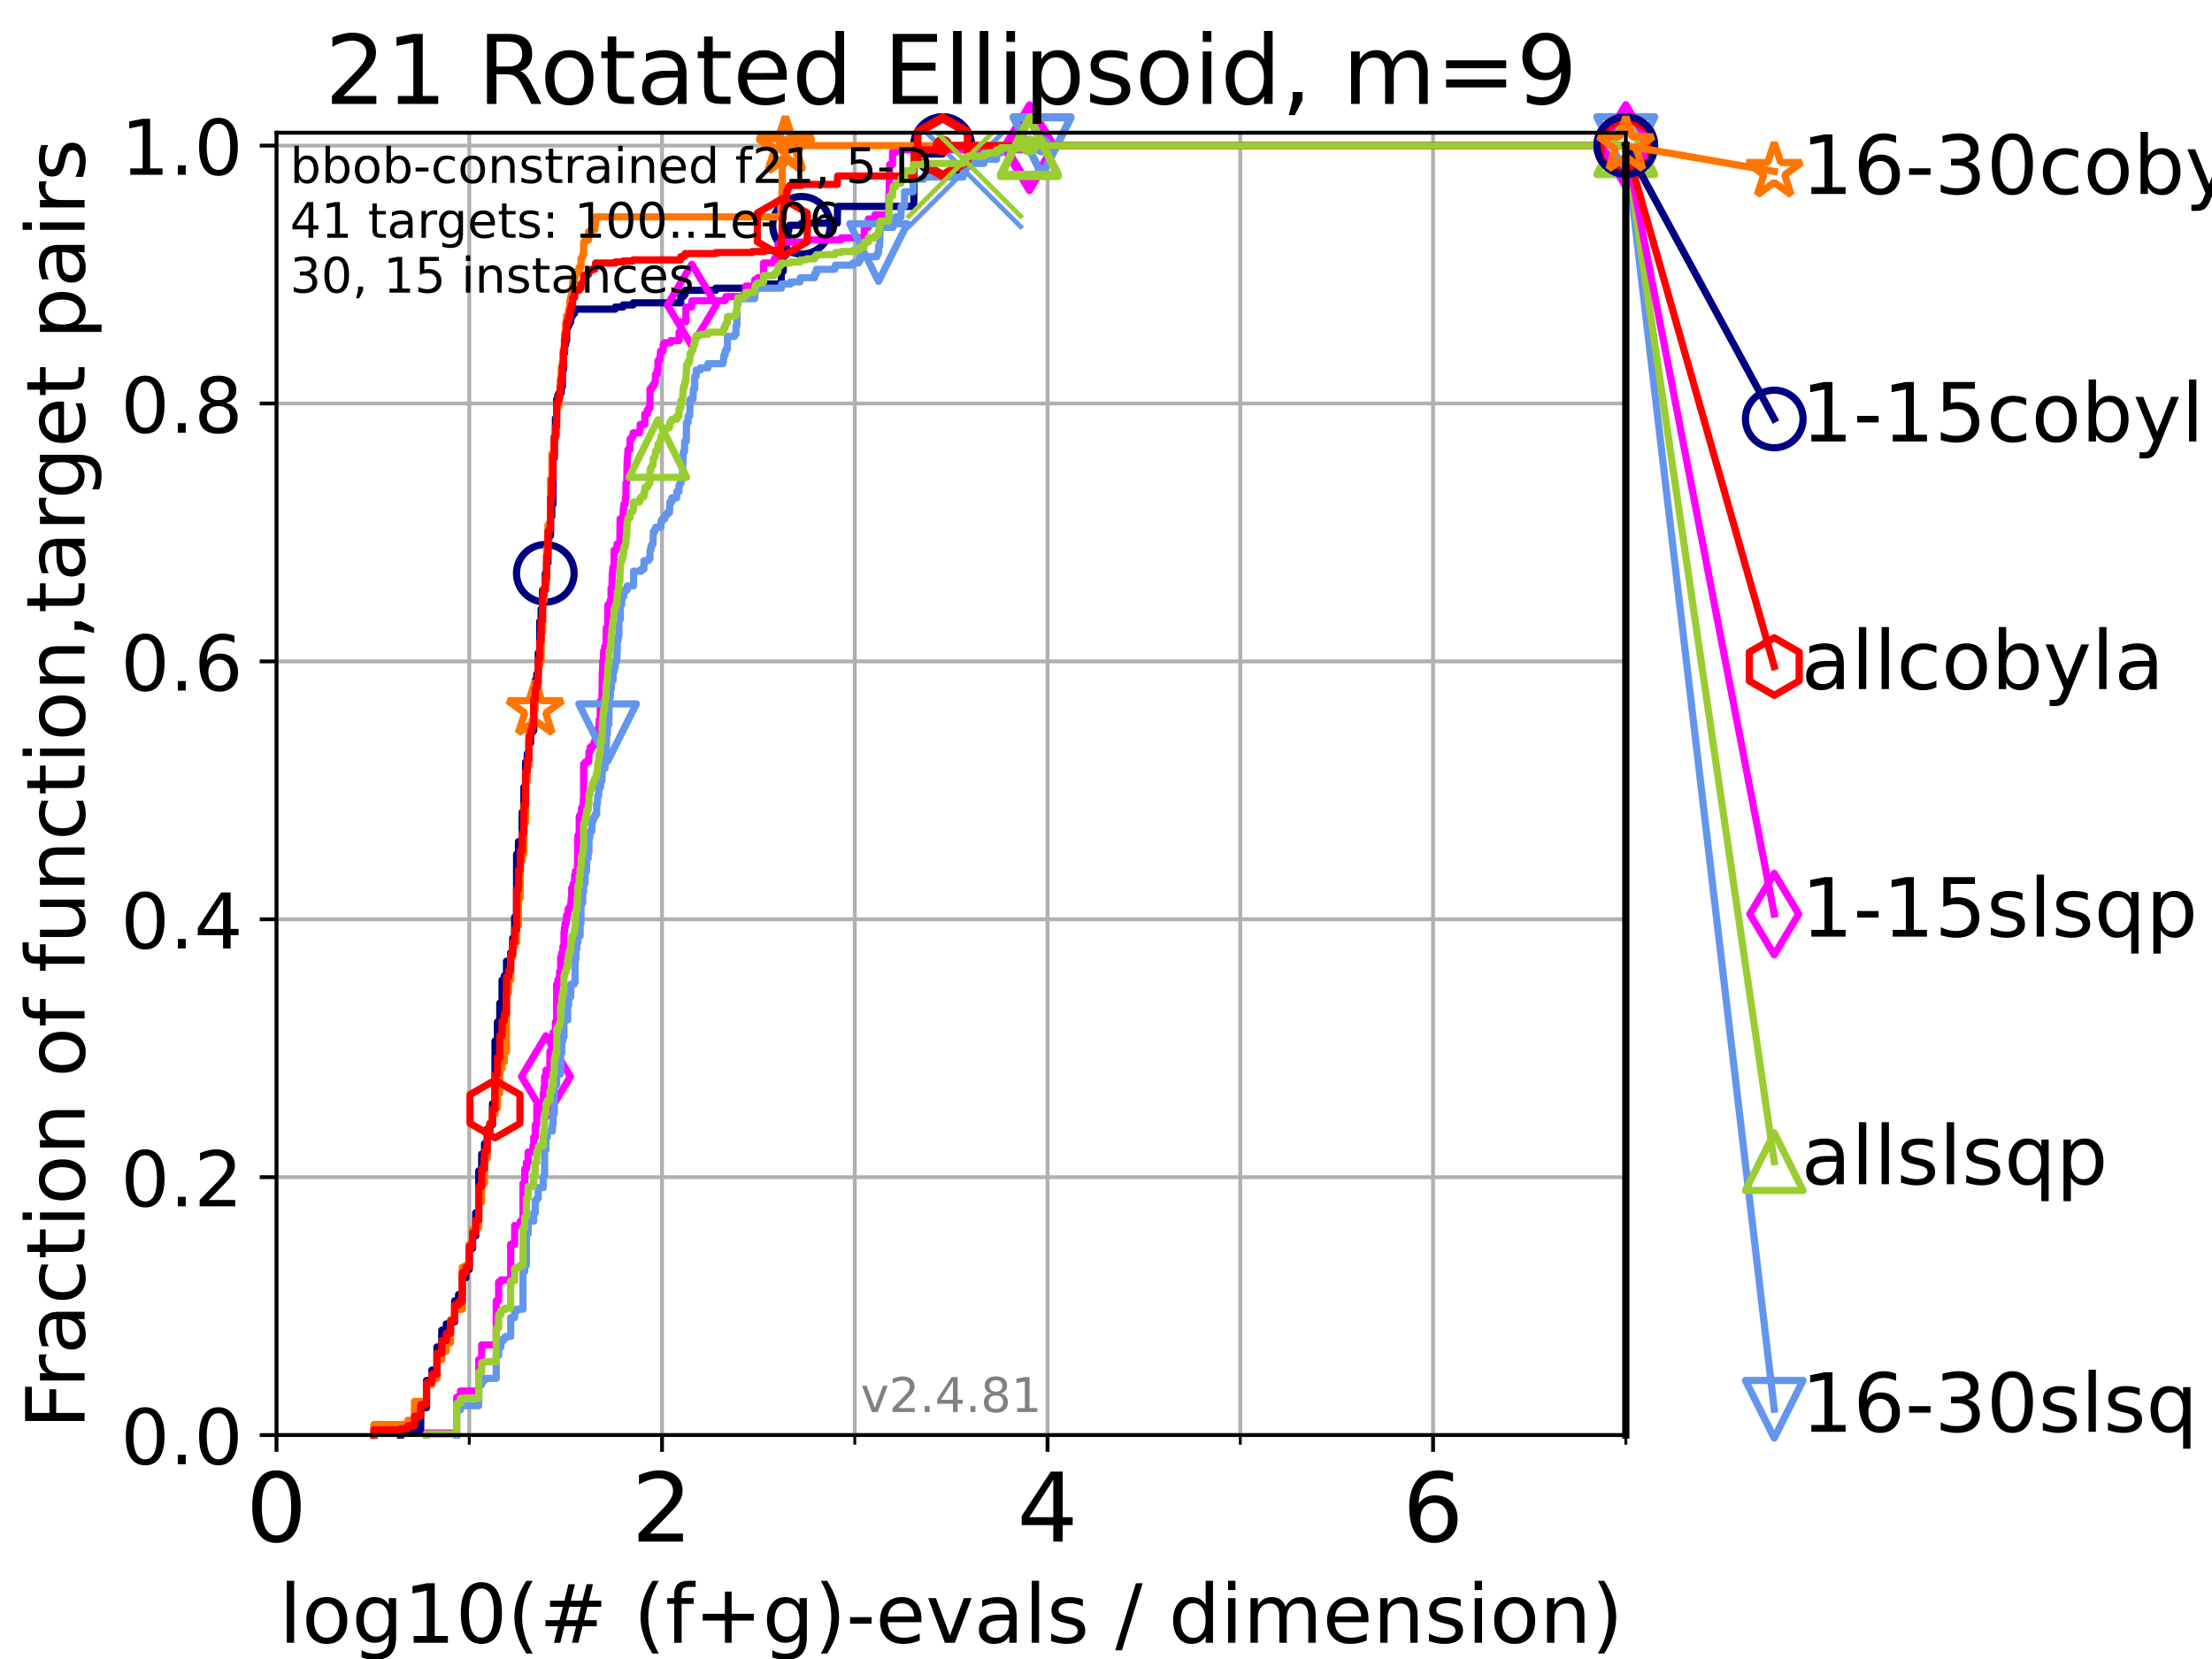 <?xml version="1.0" encoding="utf-8" standalone="no"?>
<!DOCTYPE svg PUBLIC "-//W3C//DTD SVG 1.1//EN"
  "http://www.w3.org/Graphics/SVG/1.1/DTD/svg11.dtd">
<!-- Created with matplotlib (https://matplotlib.org/) -->
<svg height="345.6pt" version="1.1" viewBox="0 0 460.8 345.6" width="460.8pt" xmlns="http://www.w3.org/2000/svg" xmlns:xlink="http://www.w3.org/1999/xlink">
 <defs>
  <style type="text/css">*{stroke-linecap:butt;stroke-linejoin:round;}</style>
 </defs>
 <g id="figure_1">
  <g id="patch_1">
   <path d="M 0 345.6 
L 460.8 345.6 
L 460.8 0 
L 0 0 
z
" style="fill:#ffffff;"/>
  </g>
  <g id="axes_1">
   <g id="patch_2">
    <path d="M 57.6 298.944 
L 338.688 298.944 
L 338.688 27.648 
L 57.6 27.648 
z
" style="fill:#ffffff;"/>
   </g>
   <g id="matplotlib.axis_1">
    <g id="xtick_1">
     <g id="line2d_1">
      <path clip-path="url(#p61f2ba1ab1)" d="M 57.6 298.944 
L 57.6 27.648 
" style="fill:none;stroke:#b0b0b0;stroke-linecap:square;stroke-width:0.8;"/>
     </g>
     <g id="line2d_2">
      <defs>
       <path d="M 0 0 
L 0 3.5 
" id="m6e904f536f" style="stroke:#000000;stroke-width:0.8;"/>
      </defs>
      <g>
       <use style="stroke:#000000;stroke-width:0.8;" x="57.6" xlink:href="#m6e904f536f" y="298.944"/>
      </g>
     </g>
     <g id="text_1">
      <!-- 0 -->
      <g transform="translate(51.237 321.141)scale(0.2 -0.2)">
       <defs>
        <path d="M 31.781 66.406 
Q 24.172 66.406 20.328 58.906 
Q 16.5 51.422 16.5 36.375 
Q 16.5 21.391 20.328 13.891 
Q 24.172 6.391 31.781 6.391 
Q 39.453 6.391 43.281 13.891 
Q 47.125 21.391 47.125 36.375 
Q 47.125 51.422 43.281 58.906 
Q 39.453 66.406 31.781 66.406 
z
M 31.781 74.219 
Q 44.047 74.219 50.516 64.516 
Q 56.984 54.828 56.984 36.375 
Q 56.984 17.969 50.516 8.266 
Q 44.047 -1.422 31.781 -1.422 
Q 19.531 -1.422 13.062 8.266 
Q 6.594 17.969 6.594 36.375 
Q 6.594 54.828 13.062 64.516 
Q 19.531 74.219 31.781 74.219 
z
" id="DejaVuSans-48"/>
       </defs>
       <use xlink:href="#DejaVuSans-48"/>
      </g>
     </g>
    </g>
    <g id="xtick_2">
     <g id="line2d_3">
      <path clip-path="url(#p61f2ba1ab1)" d="M 137.911 298.944 
L 137.911 27.648 
" style="fill:none;stroke:#b0b0b0;stroke-linecap:square;stroke-width:0.8;"/>
     </g>
     <g id="line2d_4">
      <g>
       <use style="stroke:#000000;stroke-width:0.8;" x="137.911" xlink:href="#m6e904f536f" y="298.944"/>
      </g>
     </g>
     <g id="text_2">
      <!-- 2 -->
      <g transform="translate(131.548 321.141)scale(0.2 -0.2)">
       <defs>
        <path d="M 19.188 8.297 
L 53.609 8.297 
L 53.609 0 
L 7.328 0 
L 7.328 8.297 
Q 12.938 14.109 22.625 23.891 
Q 32.328 33.688 34.812 36.531 
Q 39.547 41.844 41.422 45.531 
Q 43.312 49.219 43.312 52.781 
Q 43.312 58.594 39.234 62.25 
Q 35.156 65.922 28.609 65.922 
Q 23.969 65.922 18.812 64.312 
Q 13.672 62.703 7.812 59.422 
L 7.812 69.391 
Q 13.766 71.781 18.938 73 
Q 24.125 74.219 28.422 74.219 
Q 39.75 74.219 46.484 68.547 
Q 53.219 62.891 53.219 53.422 
Q 53.219 48.922 51.531 44.891 
Q 49.859 40.875 45.406 35.406 
Q 44.188 33.984 37.641 27.219 
Q 31.109 20.453 19.188 8.297 
z
" id="DejaVuSans-50"/>
       </defs>
       <use xlink:href="#DejaVuSans-50"/>
      </g>
     </g>
    </g>
    <g id="xtick_3">
     <g id="line2d_5">
      <path clip-path="url(#p61f2ba1ab1)" d="M 218.222 298.944 
L 218.222 27.648 
" style="fill:none;stroke:#b0b0b0;stroke-linecap:square;stroke-width:0.8;"/>
     </g>
     <g id="line2d_6">
      <g>
       <use style="stroke:#000000;stroke-width:0.8;" x="218.222" xlink:href="#m6e904f536f" y="298.944"/>
      </g>
     </g>
     <g id="text_3">
      <!-- 4 -->
      <g transform="translate(211.859 321.141)scale(0.2 -0.2)">
       <defs>
        <path d="M 37.797 64.312 
L 12.891 25.391 
L 37.797 25.391 
z
M 35.203 72.906 
L 47.609 72.906 
L 47.609 25.391 
L 58.016 25.391 
L 58.016 17.188 
L 47.609 17.188 
L 47.609 0 
L 37.797 0 
L 37.797 17.188 
L 4.891 17.188 
L 4.891 26.703 
z
" id="DejaVuSans-52"/>
       </defs>
       <use xlink:href="#DejaVuSans-52"/>
      </g>
     </g>
    </g>
    <g id="xtick_4">
     <g id="line2d_7">
      <path clip-path="url(#p61f2ba1ab1)" d="M 298.533 298.944 
L 298.533 27.648 
" style="fill:none;stroke:#b0b0b0;stroke-linecap:square;stroke-width:0.8;"/>
     </g>
     <g id="line2d_8">
      <g>
       <use style="stroke:#000000;stroke-width:0.8;" x="298.533" xlink:href="#m6e904f536f" y="298.944"/>
      </g>
     </g>
     <g id="text_4">
      <!-- 6 -->
      <g transform="translate(292.17 321.141)scale(0.2 -0.2)">
       <defs>
        <path d="M 33.016 40.375 
Q 26.375 40.375 22.484 35.828 
Q 18.609 31.297 18.609 23.391 
Q 18.609 15.531 22.484 10.953 
Q 26.375 6.391 33.016 6.391 
Q 39.656 6.391 43.531 10.953 
Q 47.406 15.531 47.406 23.391 
Q 47.406 31.297 43.531 35.828 
Q 39.656 40.375 33.016 40.375 
z
M 52.594 71.297 
L 52.594 62.312 
Q 48.875 64.062 45.094 64.984 
Q 41.312 65.922 37.594 65.922 
Q 27.828 65.922 22.672 59.328 
Q 17.531 52.734 16.797 39.406 
Q 19.672 43.656 24.016 45.922 
Q 28.375 48.188 33.594 48.188 
Q 44.578 48.188 50.953 41.516 
Q 57.328 34.859 57.328 23.391 
Q 57.328 12.156 50.688 5.359 
Q 44.047 -1.422 33.016 -1.422 
Q 20.359 -1.422 13.672 8.266 
Q 6.984 17.969 6.984 36.375 
Q 6.984 53.656 15.188 63.938 
Q 23.391 74.219 37.203 74.219 
Q 40.922 74.219 44.703 73.484 
Q 48.484 72.75 52.594 71.297 
z
" id="DejaVuSans-54"/>
       </defs>
       <use xlink:href="#DejaVuSans-54"/>
      </g>
     </g>
    </g>
    <g id="xtick_5">
     <g id="line2d_9">
      <path clip-path="url(#p61f2ba1ab1)" d="M 97.755 298.944 
L 97.755 27.648 
" style="fill:none;stroke:#b0b0b0;stroke-linecap:square;stroke-width:0.8;"/>
     </g>
     <g id="line2d_10">
      <defs>
       <path d="M 0 0 
L 0 2 
" id="mdc54ea3491" style="stroke:#000000;stroke-width:0.6;"/>
      </defs>
      <g>
       <use style="stroke:#000000;stroke-width:0.6;" x="97.755" xlink:href="#mdc54ea3491" y="298.944"/>
      </g>
     </g>
    </g>
    <g id="xtick_6">
     <g id="line2d_11">
      <path clip-path="url(#p61f2ba1ab1)" d="M 178.066 298.944 
L 178.066 27.648 
" style="fill:none;stroke:#b0b0b0;stroke-linecap:square;stroke-width:0.8;"/>
     </g>
     <g id="line2d_12">
      <g>
       <use style="stroke:#000000;stroke-width:0.6;" x="178.066" xlink:href="#mdc54ea3491" y="298.944"/>
      </g>
     </g>
    </g>
    <g id="xtick_7">
     <g id="line2d_13">
      <path clip-path="url(#p61f2ba1ab1)" d="M 258.377 298.944 
L 258.377 27.648 
" style="fill:none;stroke:#b0b0b0;stroke-linecap:square;stroke-width:0.8;"/>
     </g>
     <g id="line2d_14">
      <g>
       <use style="stroke:#000000;stroke-width:0.6;" x="258.377" xlink:href="#mdc54ea3491" y="298.944"/>
      </g>
     </g>
    </g>
    <g id="xtick_8">
     <g id="line2d_15">
      <path clip-path="url(#p61f2ba1ab1)" d="M 338.688 298.944 
L 338.688 27.648 
" style="fill:none;stroke:#b0b0b0;stroke-linecap:square;stroke-width:0.8;"/>
     </g>
     <g id="line2d_16">
      <g>
       <use style="stroke:#000000;stroke-width:0.6;" x="338.688" xlink:href="#mdc54ea3491" y="298.944"/>
      </g>
     </g>
    </g>
    <g id="text_5">
     <!-- log10(# (f+g)-evals / dimension) -->
     <g transform="translate(58.145 342.218)scale(0.17 -0.17)">
      <defs>
       <path d="M 9.422 75.984 
L 18.406 75.984 
L 18.406 0 
L 9.422 0 
z
" id="DejaVuSans-108"/>
       <path d="M 30.609 48.391 
Q 23.391 48.391 19.188 42.75 
Q 14.984 37.109 14.984 27.297 
Q 14.984 17.484 19.156 11.844 
Q 23.344 6.203 30.609 6.203 
Q 37.797 6.203 41.984 11.859 
Q 46.188 17.531 46.188 27.297 
Q 46.188 37.016 41.984 42.703 
Q 37.797 48.391 30.609 48.391 
z
M 30.609 56 
Q 42.328 56 49.016 48.375 
Q 55.719 40.766 55.719 27.297 
Q 55.719 13.875 49.016 6.219 
Q 42.328 -1.422 30.609 -1.422 
Q 18.844 -1.422 12.172 6.219 
Q 5.516 13.875 5.516 27.297 
Q 5.516 40.766 12.172 48.375 
Q 18.844 56 30.609 56 
z
" id="DejaVuSans-111"/>
       <path d="M 45.406 27.984 
Q 45.406 37.75 41.375 43.109 
Q 37.359 48.484 30.078 48.484 
Q 22.859 48.484 18.828 43.109 
Q 14.797 37.75 14.797 27.984 
Q 14.797 18.266 18.828 12.891 
Q 22.859 7.516 30.078 7.516 
Q 37.359 7.516 41.375 12.891 
Q 45.406 18.266 45.406 27.984 
z
M 54.391 6.781 
Q 54.391 -7.172 48.188 -13.984 
Q 42 -20.797 29.203 -20.797 
Q 24.469 -20.797 20.266 -20.094 
Q 16.062 -19.391 12.109 -17.922 
L 12.109 -9.188 
Q 16.062 -11.328 19.922 -12.344 
Q 23.781 -13.375 27.781 -13.375 
Q 36.625 -13.375 41.016 -8.766 
Q 45.406 -4.156 45.406 5.172 
L 45.406 9.625 
Q 42.625 4.781 38.281 2.391 
Q 33.938 0 27.875 0 
Q 17.828 0 11.672 7.656 
Q 5.516 15.328 5.516 27.984 
Q 5.516 40.672 11.672 48.328 
Q 17.828 56 27.875 56 
Q 33.938 56 38.281 53.609 
Q 42.625 51.219 45.406 46.391 
L 45.406 54.688 
L 54.391 54.688 
z
" id="DejaVuSans-103"/>
       <path d="M 12.406 8.297 
L 28.516 8.297 
L 28.516 63.922 
L 10.984 60.406 
L 10.984 69.391 
L 28.422 72.906 
L 38.281 72.906 
L 38.281 8.297 
L 54.391 8.297 
L 54.391 0 
L 12.406 0 
z
" id="DejaVuSans-49"/>
       <path d="M 31 75.875 
Q 24.469 64.656 21.281 53.656 
Q 18.109 42.672 18.109 31.391 
Q 18.109 20.125 21.312 9.062 
Q 24.516 -2 31 -13.188 
L 23.188 -13.188 
Q 15.875 -1.703 12.234 9.375 
Q 8.594 20.453 8.594 31.391 
Q 8.594 42.281 12.203 53.312 
Q 15.828 64.359 23.188 75.875 
z
" id="DejaVuSans-40"/>
       <path d="M 51.125 44 
L 36.922 44 
L 32.812 27.688 
L 47.125 27.688 
z
M 43.797 71.781 
L 38.719 51.516 
L 52.984 51.516 
L 58.109 71.781 
L 65.922 71.781 
L 60.891 51.516 
L 76.125 51.516 
L 76.125 44 
L 58.984 44 
L 54.984 27.688 
L 70.516 27.688 
L 70.516 20.219 
L 53.078 20.219 
L 48 0 
L 40.188 0 
L 45.219 20.219 
L 30.906 20.219 
L 25.875 0 
L 18.016 0 
L 23.094 20.219 
L 7.719 20.219 
L 7.719 27.688 
L 24.906 27.688 
L 29 44 
L 13.281 44 
L 13.281 51.516 
L 30.906 51.516 
L 35.891 71.781 
z
" id="DejaVuSans-35"/>
       <path id="DejaVuSans-32"/>
       <path d="M 37.109 75.984 
L 37.109 68.5 
L 28.516 68.5 
Q 23.688 68.5 21.797 66.547 
Q 19.922 64.594 19.922 59.516 
L 19.922 54.688 
L 34.719 54.688 
L 34.719 47.703 
L 19.922 47.703 
L 19.922 0 
L 10.891 0 
L 10.891 47.703 
L 2.297 47.703 
L 2.297 54.688 
L 10.891 54.688 
L 10.891 58.5 
Q 10.891 67.625 15.141 71.797 
Q 19.391 75.984 28.609 75.984 
z
" id="DejaVuSans-102"/>
       <path d="M 46 62.703 
L 46 35.5 
L 73.188 35.5 
L 73.188 27.203 
L 46 27.203 
L 46 0 
L 37.797 0 
L 37.797 27.203 
L 10.594 27.203 
L 10.594 35.5 
L 37.797 35.5 
L 37.797 62.703 
z
" id="DejaVuSans-43"/>
       <path d="M 8.016 75.875 
L 15.828 75.875 
Q 23.141 64.359 26.781 53.312 
Q 30.422 42.281 30.422 31.391 
Q 30.422 20.453 26.781 9.375 
Q 23.141 -1.703 15.828 -13.188 
L 8.016 -13.188 
Q 14.5 -2 17.703 9.062 
Q 20.906 20.125 20.906 31.391 
Q 20.906 42.672 17.703 53.656 
Q 14.5 64.656 8.016 75.875 
z
" id="DejaVuSans-41"/>
       <path d="M 4.891 31.391 
L 31.203 31.391 
L 31.203 23.391 
L 4.891 23.391 
z
" id="DejaVuSans-45"/>
       <path d="M 56.203 29.594 
L 56.203 25.203 
L 14.891 25.203 
Q 15.484 15.922 20.484 11.062 
Q 25.484 6.203 34.422 6.203 
Q 39.594 6.203 44.453 7.469 
Q 49.312 8.734 54.109 11.281 
L 54.109 2.781 
Q 49.266 0.734 44.188 -0.344 
Q 39.109 -1.422 33.891 -1.422 
Q 20.797 -1.422 13.156 6.188 
Q 5.516 13.812 5.516 26.812 
Q 5.516 40.234 12.766 48.109 
Q 20.016 56 32.328 56 
Q 43.359 56 49.781 48.891 
Q 56.203 41.797 56.203 29.594 
z
M 47.219 32.234 
Q 47.125 39.594 43.094 43.984 
Q 39.062 48.391 32.422 48.391 
Q 24.906 48.391 20.391 44.141 
Q 15.875 39.891 15.188 32.172 
z
" id="DejaVuSans-101"/>
       <path d="M 2.984 54.688 
L 12.5 54.688 
L 29.594 8.797 
L 46.688 54.688 
L 56.203 54.688 
L 35.688 0 
L 23.484 0 
z
" id="DejaVuSans-118"/>
       <path d="M 34.281 27.484 
Q 23.391 27.484 19.188 25 
Q 14.984 22.516 14.984 16.5 
Q 14.984 11.719 18.141 8.906 
Q 21.297 6.109 26.703 6.109 
Q 34.188 6.109 38.703 11.406 
Q 43.219 16.703 43.219 25.484 
L 43.219 27.484 
z
M 52.203 31.203 
L 52.203 0 
L 43.219 0 
L 43.219 8.297 
Q 40.141 3.328 35.547 0.953 
Q 30.953 -1.422 24.312 -1.422 
Q 15.922 -1.422 10.953 3.297 
Q 6 8.016 6 15.922 
Q 6 25.141 12.172 29.828 
Q 18.359 34.516 30.609 34.516 
L 43.219 34.516 
L 43.219 35.406 
Q 43.219 41.609 39.141 45 
Q 35.062 48.391 27.688 48.391 
Q 23 48.391 18.547 47.266 
Q 14.109 46.141 10.016 43.891 
L 10.016 52.203 
Q 14.938 54.109 19.578 55.047 
Q 24.219 56 28.609 56 
Q 40.484 56 46.344 49.844 
Q 52.203 43.703 52.203 31.203 
z
" id="DejaVuSans-97"/>
       <path d="M 44.281 53.078 
L 44.281 44.578 
Q 40.484 46.531 36.375 47.5 
Q 32.281 48.484 27.875 48.484 
Q 21.188 48.484 17.844 46.438 
Q 14.5 44.391 14.5 40.281 
Q 14.5 37.156 16.891 35.375 
Q 19.281 33.594 26.516 31.984 
L 29.594 31.297 
Q 39.156 29.25 43.188 25.516 
Q 47.219 21.781 47.219 15.094 
Q 47.219 7.469 41.188 3.016 
Q 35.156 -1.422 24.609 -1.422 
Q 20.219 -1.422 15.453 -0.562 
Q 10.688 0.297 5.422 2 
L 5.422 11.281 
Q 10.406 8.688 15.234 7.391 
Q 20.062 6.109 24.812 6.109 
Q 31.156 6.109 34.562 8.281 
Q 37.984 10.453 37.984 14.406 
Q 37.984 18.062 35.516 20.016 
Q 33.062 21.969 24.703 23.781 
L 21.578 24.516 
Q 13.234 26.266 9.516 29.906 
Q 5.812 33.547 5.812 39.891 
Q 5.812 47.609 11.281 51.797 
Q 16.75 56 26.812 56 
Q 31.781 56 36.172 55.266 
Q 40.578 54.547 44.281 53.078 
z
" id="DejaVuSans-115"/>
       <path d="M 25.391 72.906 
L 33.688 72.906 
L 8.297 -9.281 
L 0 -9.281 
z
" id="DejaVuSans-47"/>
       <path d="M 45.406 46.391 
L 45.406 75.984 
L 54.391 75.984 
L 54.391 0 
L 45.406 0 
L 45.406 8.203 
Q 42.578 3.328 38.25 0.953 
Q 33.938 -1.422 27.875 -1.422 
Q 17.969 -1.422 11.734 6.484 
Q 5.516 14.406 5.516 27.297 
Q 5.516 40.188 11.734 48.094 
Q 17.969 56 27.875 56 
Q 33.938 56 38.25 53.625 
Q 42.578 51.266 45.406 46.391 
z
M 14.797 27.297 
Q 14.797 17.391 18.875 11.75 
Q 22.953 6.109 30.078 6.109 
Q 37.203 6.109 41.297 11.75 
Q 45.406 17.391 45.406 27.297 
Q 45.406 37.203 41.297 42.844 
Q 37.203 48.484 30.078 48.484 
Q 22.953 48.484 18.875 42.844 
Q 14.797 37.203 14.797 27.297 
z
" id="DejaVuSans-100"/>
       <path d="M 9.422 54.688 
L 18.406 54.688 
L 18.406 0 
L 9.422 0 
z
M 9.422 75.984 
L 18.406 75.984 
L 18.406 64.594 
L 9.422 64.594 
z
" id="DejaVuSans-105"/>
       <path d="M 52 44.188 
Q 55.375 50.25 60.062 53.125 
Q 64.75 56 71.094 56 
Q 79.641 56 84.281 50.016 
Q 88.922 44.047 88.922 33.016 
L 88.922 0 
L 79.891 0 
L 79.891 32.719 
Q 79.891 40.578 77.094 44.375 
Q 74.312 48.188 68.609 48.188 
Q 61.625 48.188 57.562 43.547 
Q 53.516 38.922 53.516 30.906 
L 53.516 0 
L 44.484 0 
L 44.484 32.719 
Q 44.484 40.625 41.703 44.406 
Q 38.922 48.188 33.109 48.188 
Q 26.219 48.188 22.156 43.531 
Q 18.109 38.875 18.109 30.906 
L 18.109 0 
L 9.078 0 
L 9.078 54.688 
L 18.109 54.688 
L 18.109 46.188 
Q 21.188 51.219 25.484 53.609 
Q 29.781 56 35.688 56 
Q 41.656 56 45.828 52.969 
Q 50 49.953 52 44.188 
z
" id="DejaVuSans-109"/>
       <path d="M 54.891 33.016 
L 54.891 0 
L 45.906 0 
L 45.906 32.719 
Q 45.906 40.484 42.875 44.328 
Q 39.844 48.188 33.797 48.188 
Q 26.516 48.188 22.312 43.547 
Q 18.109 38.922 18.109 30.906 
L 18.109 0 
L 9.078 0 
L 9.078 54.688 
L 18.109 54.688 
L 18.109 46.188 
Q 21.344 51.125 25.703 53.562 
Q 30.078 56 35.797 56 
Q 45.219 56 50.047 50.172 
Q 54.891 44.344 54.891 33.016 
z
" id="DejaVuSans-110"/>
      </defs>
      <use xlink:href="#DejaVuSans-108"/>
      <use x="27.783" xlink:href="#DejaVuSans-111"/>
      <use x="88.965" xlink:href="#DejaVuSans-103"/>
      <use x="152.441" xlink:href="#DejaVuSans-49"/>
      <use x="216.064" xlink:href="#DejaVuSans-48"/>
      <use x="279.688" xlink:href="#DejaVuSans-40"/>
      <use x="318.701" xlink:href="#DejaVuSans-35"/>
      <use x="402.49" xlink:href="#DejaVuSans-32"/>
      <use x="434.277" xlink:href="#DejaVuSans-40"/>
      <use x="473.291" xlink:href="#DejaVuSans-102"/>
      <use x="508.496" xlink:href="#DejaVuSans-43"/>
      <use x="592.285" xlink:href="#DejaVuSans-103"/>
      <use x="655.762" xlink:href="#DejaVuSans-41"/>
      <use x="694.775" xlink:href="#DejaVuSans-45"/>
      <use x="730.859" xlink:href="#DejaVuSans-101"/>
      <use x="792.383" xlink:href="#DejaVuSans-118"/>
      <use x="851.562" xlink:href="#DejaVuSans-97"/>
      <use x="912.842" xlink:href="#DejaVuSans-108"/>
      <use x="940.625" xlink:href="#DejaVuSans-115"/>
      <use x="992.725" xlink:href="#DejaVuSans-32"/>
      <use x="1024.512" xlink:href="#DejaVuSans-47"/>
      <use x="1058.203" xlink:href="#DejaVuSans-32"/>
      <use x="1089.99" xlink:href="#DejaVuSans-100"/>
      <use x="1153.467" xlink:href="#DejaVuSans-105"/>
      <use x="1181.25" xlink:href="#DejaVuSans-109"/>
      <use x="1278.662" xlink:href="#DejaVuSans-101"/>
      <use x="1340.186" xlink:href="#DejaVuSans-110"/>
      <use x="1403.564" xlink:href="#DejaVuSans-115"/>
      <use x="1455.664" xlink:href="#DejaVuSans-105"/>
      <use x="1483.447" xlink:href="#DejaVuSans-111"/>
      <use x="1544.629" xlink:href="#DejaVuSans-110"/>
      <use x="1608.008" xlink:href="#DejaVuSans-41"/>
     </g>
    </g>
   </g>
   <g id="matplotlib.axis_2">
    <g id="ytick_1">
     <g id="line2d_17">
      <path clip-path="url(#p61f2ba1ab1)" d="M 57.6 298.944 
L 338.688 298.944 
" style="fill:none;stroke:#b0b0b0;stroke-linecap:square;stroke-width:0.8;"/>
     </g>
     <g id="line2d_18">
      <defs>
       <path d="M 0 0 
L -3.5 0 
" id="m5d67008a0c" style="stroke:#000000;stroke-width:0.8;"/>
      </defs>
      <g>
       <use style="stroke:#000000;stroke-width:0.8;" x="57.6" xlink:href="#m5d67008a0c" y="298.944"/>
      </g>
     </g>
     <g id="text_6">
      <!-- 0.0 -->
      <g transform="translate(25.155 305.023)scale(0.16 -0.16)">
       <defs>
        <path d="M 10.688 12.406 
L 21 12.406 
L 21 0 
L 10.688 0 
z
" id="DejaVuSans-46"/>
       </defs>
       <use xlink:href="#DejaVuSans-48"/>
       <use x="63.623" xlink:href="#DejaVuSans-46"/>
       <use x="95.41" xlink:href="#DejaVuSans-48"/>
      </g>
     </g>
    </g>
    <g id="ytick_2">
     <g id="line2d_19">
      <path clip-path="url(#p61f2ba1ab1)" d="M 57.6 245.222 
L 338.688 245.222 
" style="fill:none;stroke:#b0b0b0;stroke-linecap:square;stroke-width:0.8;"/>
     </g>
     <g id="line2d_20">
      <g>
       <use style="stroke:#000000;stroke-width:0.8;" x="57.6" xlink:href="#m5d67008a0c" y="245.222"/>
      </g>
     </g>
     <g id="text_7">
      <!-- 0.2 -->
      <g transform="translate(25.155 251.301)scale(0.16 -0.16)">
       <use xlink:href="#DejaVuSans-48"/>
       <use x="63.623" xlink:href="#DejaVuSans-46"/>
       <use x="95.41" xlink:href="#DejaVuSans-50"/>
      </g>
     </g>
    </g>
    <g id="ytick_3">
     <g id="line2d_21">
      <path clip-path="url(#p61f2ba1ab1)" d="M 57.6 191.5 
L 338.688 191.5 
" style="fill:none;stroke:#b0b0b0;stroke-linecap:square;stroke-width:0.8;"/>
     </g>
     <g id="line2d_22">
      <g>
       <use style="stroke:#000000;stroke-width:0.8;" x="57.6" xlink:href="#m5d67008a0c" y="191.5"/>
      </g>
     </g>
     <g id="text_8">
      <!-- 0.4 -->
      <g transform="translate(25.155 197.579)scale(0.16 -0.16)">
       <use xlink:href="#DejaVuSans-48"/>
       <use x="63.623" xlink:href="#DejaVuSans-46"/>
       <use x="95.41" xlink:href="#DejaVuSans-52"/>
      </g>
     </g>
    </g>
    <g id="ytick_4">
     <g id="line2d_23">
      <path clip-path="url(#p61f2ba1ab1)" d="M 57.6 137.778 
L 338.688 137.778 
" style="fill:none;stroke:#b0b0b0;stroke-linecap:square;stroke-width:0.8;"/>
     </g>
     <g id="line2d_24">
      <g>
       <use style="stroke:#000000;stroke-width:0.8;" x="57.6" xlink:href="#m5d67008a0c" y="137.778"/>
      </g>
     </g>
     <g id="text_9">
      <!-- 0.6 -->
      <g transform="translate(25.155 143.857)scale(0.16 -0.16)">
       <use xlink:href="#DejaVuSans-48"/>
       <use x="63.623" xlink:href="#DejaVuSans-46"/>
       <use x="95.41" xlink:href="#DejaVuSans-54"/>
      </g>
     </g>
    </g>
    <g id="ytick_5">
     <g id="line2d_25">
      <path clip-path="url(#p61f2ba1ab1)" d="M 57.6 84.056 
L 338.688 84.056 
" style="fill:none;stroke:#b0b0b0;stroke-linecap:square;stroke-width:0.8;"/>
     </g>
     <g id="line2d_26">
      <g>
       <use style="stroke:#000000;stroke-width:0.8;" x="57.6" xlink:href="#m5d67008a0c" y="84.056"/>
      </g>
     </g>
     <g id="text_10">
      <!-- 0.8 -->
      <g transform="translate(25.155 90.135)scale(0.16 -0.16)">
       <defs>
        <path d="M 31.781 34.625 
Q 24.75 34.625 20.719 30.859 
Q 16.703 27.094 16.703 20.516 
Q 16.703 13.922 20.719 10.156 
Q 24.75 6.391 31.781 6.391 
Q 38.812 6.391 42.859 10.172 
Q 46.922 13.969 46.922 20.516 
Q 46.922 27.094 42.891 30.859 
Q 38.875 34.625 31.781 34.625 
z
M 21.922 38.812 
Q 15.578 40.375 12.031 44.719 
Q 8.5 49.078 8.5 55.328 
Q 8.5 64.062 14.719 69.141 
Q 20.953 74.219 31.781 74.219 
Q 42.672 74.219 48.875 69.141 
Q 55.078 64.062 55.078 55.328 
Q 55.078 49.078 51.531 44.719 
Q 48 40.375 41.703 38.812 
Q 48.828 37.156 52.797 32.312 
Q 56.781 27.484 56.781 20.516 
Q 56.781 9.906 50.312 4.234 
Q 43.844 -1.422 31.781 -1.422 
Q 19.734 -1.422 13.25 4.234 
Q 6.781 9.906 6.781 20.516 
Q 6.781 27.484 10.781 32.312 
Q 14.797 37.156 21.922 38.812 
z
M 18.312 54.391 
Q 18.312 48.734 21.844 45.562 
Q 25.391 42.391 31.781 42.391 
Q 38.141 42.391 41.719 45.562 
Q 45.312 48.734 45.312 54.391 
Q 45.312 60.062 41.719 63.234 
Q 38.141 66.406 31.781 66.406 
Q 25.391 66.406 21.844 63.234 
Q 18.312 60.062 18.312 54.391 
z
" id="DejaVuSans-56"/>
       </defs>
       <use xlink:href="#DejaVuSans-48"/>
       <use x="63.623" xlink:href="#DejaVuSans-46"/>
       <use x="95.41" xlink:href="#DejaVuSans-56"/>
      </g>
     </g>
    </g>
    <g id="ytick_6">
     <g id="line2d_27">
      <path clip-path="url(#p61f2ba1ab1)" d="M 57.6 30.334 
L 338.688 30.334 
" style="fill:none;stroke:#b0b0b0;stroke-linecap:square;stroke-width:0.8;"/>
     </g>
     <g id="line2d_28">
      <g>
       <use style="stroke:#000000;stroke-width:0.8;" x="57.6" xlink:href="#m5d67008a0c" y="30.334"/>
      </g>
     </g>
     <g id="text_11">
      <!-- 1.0 -->
      <g transform="translate(25.155 36.413)scale(0.16 -0.16)">
       <use xlink:href="#DejaVuSans-49"/>
       <use x="63.623" xlink:href="#DejaVuSans-46"/>
       <use x="95.41" xlink:href="#DejaVuSans-48"/>
      </g>
     </g>
    </g>
    <g id="text_12">
     <!-- Fraction of function,target pairs -->
     <g transform="translate(17.62 297.681)rotate(-90)scale(0.17 -0.17)">
      <defs>
       <path d="M 9.812 72.906 
L 51.703 72.906 
L 51.703 64.594 
L 19.672 64.594 
L 19.672 43.109 
L 48.578 43.109 
L 48.578 34.812 
L 19.672 34.812 
L 19.672 0 
L 9.812 0 
z
" id="DejaVuSans-70"/>
       <path d="M 41.109 46.297 
Q 39.594 47.172 37.812 47.578 
Q 36.031 48 33.891 48 
Q 26.266 48 22.188 43.047 
Q 18.109 38.094 18.109 28.812 
L 18.109 0 
L 9.078 0 
L 9.078 54.688 
L 18.109 54.688 
L 18.109 46.188 
Q 20.953 51.172 25.484 53.578 
Q 30.031 56 36.531 56 
Q 37.453 56 38.578 55.875 
Q 39.703 55.766 41.062 55.516 
z
" id="DejaVuSans-114"/>
       <path d="M 48.781 52.594 
L 48.781 44.188 
Q 44.969 46.297 41.141 47.344 
Q 37.312 48.391 33.406 48.391 
Q 24.656 48.391 19.812 42.844 
Q 14.984 37.312 14.984 27.297 
Q 14.984 17.281 19.812 11.734 
Q 24.656 6.203 33.406 6.203 
Q 37.312 6.203 41.141 7.25 
Q 44.969 8.297 48.781 10.406 
L 48.781 2.094 
Q 45.016 0.344 40.984 -0.531 
Q 36.969 -1.422 32.422 -1.422 
Q 20.062 -1.422 12.781 6.344 
Q 5.516 14.109 5.516 27.297 
Q 5.516 40.672 12.859 48.328 
Q 20.219 56 33.016 56 
Q 37.156 56 41.109 55.141 
Q 45.062 54.297 48.781 52.594 
z
" id="DejaVuSans-99"/>
       <path d="M 18.312 70.219 
L 18.312 54.688 
L 36.812 54.688 
L 36.812 47.703 
L 18.312 47.703 
L 18.312 18.016 
Q 18.312 11.328 20.141 9.422 
Q 21.969 7.516 27.594 7.516 
L 36.812 7.516 
L 36.812 0 
L 27.594 0 
Q 17.188 0 13.234 3.875 
Q 9.281 7.766 9.281 18.016 
L 9.281 47.703 
L 2.688 47.703 
L 2.688 54.688 
L 9.281 54.688 
L 9.281 70.219 
z
" id="DejaVuSans-116"/>
       <path d="M 8.5 21.578 
L 8.5 54.688 
L 17.484 54.688 
L 17.484 21.922 
Q 17.484 14.156 20.5 10.266 
Q 23.531 6.391 29.594 6.391 
Q 36.859 6.391 41.078 11.031 
Q 45.312 15.672 45.312 23.688 
L 45.312 54.688 
L 54.297 54.688 
L 54.297 0 
L 45.312 0 
L 45.312 8.406 
Q 42.047 3.422 37.719 1 
Q 33.406 -1.422 27.688 -1.422 
Q 18.266 -1.422 13.375 4.438 
Q 8.5 10.297 8.5 21.578 
z
M 31.109 56 
z
" id="DejaVuSans-117"/>
       <path d="M 11.719 12.406 
L 22.016 12.406 
L 22.016 4 
L 14.016 -11.625 
L 7.719 -11.625 
L 11.719 4 
z
" id="DejaVuSans-44"/>
       <path d="M 18.109 8.203 
L 18.109 -20.797 
L 9.078 -20.797 
L 9.078 54.688 
L 18.109 54.688 
L 18.109 46.391 
Q 20.953 51.266 25.266 53.625 
Q 29.594 56 35.594 56 
Q 45.562 56 51.781 48.094 
Q 58.016 40.188 58.016 27.297 
Q 58.016 14.406 51.781 6.484 
Q 45.562 -1.422 35.594 -1.422 
Q 29.594 -1.422 25.266 0.953 
Q 20.953 3.328 18.109 8.203 
z
M 48.688 27.297 
Q 48.688 37.203 44.609 42.844 
Q 40.531 48.484 33.406 48.484 
Q 26.266 48.484 22.188 42.844 
Q 18.109 37.203 18.109 27.297 
Q 18.109 17.391 22.188 11.75 
Q 26.266 6.109 33.406 6.109 
Q 40.531 6.109 44.609 11.75 
Q 48.688 17.391 48.688 27.297 
z
" id="DejaVuSans-112"/>
      </defs>
      <use xlink:href="#DejaVuSans-70"/>
      <use x="50.27" xlink:href="#DejaVuSans-114"/>
      <use x="91.383" xlink:href="#DejaVuSans-97"/>
      <use x="152.662" xlink:href="#DejaVuSans-99"/>
      <use x="207.643" xlink:href="#DejaVuSans-116"/>
      <use x="246.852" xlink:href="#DejaVuSans-105"/>
      <use x="274.635" xlink:href="#DejaVuSans-111"/>
      <use x="335.816" xlink:href="#DejaVuSans-110"/>
      <use x="399.195" xlink:href="#DejaVuSans-32"/>
      <use x="430.982" xlink:href="#DejaVuSans-111"/>
      <use x="492.164" xlink:href="#DejaVuSans-102"/>
      <use x="527.369" xlink:href="#DejaVuSans-32"/>
      <use x="559.156" xlink:href="#DejaVuSans-102"/>
      <use x="594.361" xlink:href="#DejaVuSans-117"/>
      <use x="657.74" xlink:href="#DejaVuSans-110"/>
      <use x="721.119" xlink:href="#DejaVuSans-99"/>
      <use x="776.1" xlink:href="#DejaVuSans-116"/>
      <use x="815.309" xlink:href="#DejaVuSans-105"/>
      <use x="843.092" xlink:href="#DejaVuSans-111"/>
      <use x="904.273" xlink:href="#DejaVuSans-110"/>
      <use x="967.652" xlink:href="#DejaVuSans-44"/>
      <use x="999.439" xlink:href="#DejaVuSans-116"/>
      <use x="1038.648" xlink:href="#DejaVuSans-97"/>
      <use x="1099.928" xlink:href="#DejaVuSans-114"/>
      <use x="1139.291" xlink:href="#DejaVuSans-103"/>
      <use x="1202.768" xlink:href="#DejaVuSans-101"/>
      <use x="1264.291" xlink:href="#DejaVuSans-116"/>
      <use x="1303.5" xlink:href="#DejaVuSans-32"/>
      <use x="1335.287" xlink:href="#DejaVuSans-112"/>
      <use x="1398.764" xlink:href="#DejaVuSans-97"/>
      <use x="1460.043" xlink:href="#DejaVuSans-105"/>
      <use x="1487.826" xlink:href="#DejaVuSans-114"/>
      <use x="1528.939" xlink:href="#DejaVuSans-115"/>
     </g>
    </g>
   </g>
   <g id="line2d_29">
    <defs>
     <path d="M 0 1.5 
C 0.398 1.5 0.779 1.342 1.061 1.061 
C 1.342 0.779 1.5 0.398 1.5 0 
C 1.5 -0.398 1.342 -0.779 1.061 -1.061 
C 0.779 -1.342 0.398 -1.5 0 -1.5 
C -0.398 -1.5 -0.779 -1.342 -1.061 -1.061 
C -1.342 -0.779 -1.5 -0.398 -1.5 0 
C -1.5 0.398 -1.342 0.779 -1.061 1.061 
C -0.779 1.342 -0.398 1.5 0 1.5 
z
" id="m59922e3f58" style="stroke:#000080;"/>
    </defs>
    <g>
     <use style="fill:#000080;stroke:#000080;" x="196.36" xlink:href="#m59922e3f58" y="30.334"/>
     <use style="fill:#000080;stroke:#000080;" x="196.36" xlink:href="#m59922e3f58" y="30.334"/>
    </g>
   </g>
   <g id="line2d_30">
    <path d="M 83.438 298.944 
L 83.438 298.507 
L 84.956 298.507 
L 84.956 298.07 
L 87.644 298.07 
L 87.644 293.266 
L 88.847 293.266 
L 88.847 287.588 
L 89.973 287.588 
L 89.973 285.404 
L 91.03 285.404 
L 91.03 280.6 
L 92.027 280.6 
L 92.027 277.106 
L 92.969 277.106 
L 92.969 275.796 
L 93.864 275.796 
L 93.864 275.359 
L 94.715 275.359 
L 94.715 270.991 
L 95.526 270.991 
L 95.526 269.681 
L 96.301 269.681 
L 96.301 266.187 
L 97.044 266.187 
L 97.044 264.44 
L 97.755 264.44 
L 97.755 260.072 
L 98.439 260.072 
L 98.439 257.451 
L 99.098 257.451 
L 99.098 252.647 
L 99.732 252.647 
L 99.732 243.912 
L 100.344 243.912 
L 100.344 240.418 
L 100.935 240.418 
L 100.935 238.234 
L 101.507 238.234 
L 101.507 235.176 
L 102.06 235.176 
L 102.06 234.303 
L 102.597 234.303 
L 102.597 229.935 
L 103.118 229.935 
L 103.118 216.832 
L 103.623 216.832 
L 103.623 212.901 
L 104.115 212.901 
L 104.115 208.971 
L 104.592 208.971 
L 104.592 204.166 
L 105.057 204.166 
L 105.057 203.293 
L 105.51 203.293 
L 105.51 200.235 
L 106.383 200.235 
L 106.383 198.488 
L 106.803 198.488 
L 106.803 195.431 
L 107.213 195.431 
L 107.213 191.063 
L 107.614 191.063 
L 107.614 177.96 
L 108.006 177.96 
L 108.006 175.34 
L 108.764 175.34 
L 108.764 169.225 
L 109.132 169.225 
L 109.132 163.984 
L 109.491 163.984 
L 109.491 158.743 
L 109.843 158.743 
L 109.843 156.996 
L 110.189 156.996 
L 110.189 154.812 
L 110.527 154.812 
L 110.527 152.628 
L 110.86 152.628 
L 110.86 152.191 
L 111.186 152.191 
L 111.186 143.456 
L 111.506 143.456 
L 111.506 141.709 
L 111.82 141.709 
L 111.82 140.399 
L 112.128 140.399 
L 112.128 136.031 
L 112.432 136.031 
L 112.432 129.48 
L 112.73 129.48 
L 112.73 126.859 
L 113.023 126.859 
L 113.023 122.928 
L 113.595 122.928 
L 113.595 119.434 
L 113.874 119.434 
L 113.874 117.25 
L 114.148 117.25 
L 114.148 112.009 
L 114.419 112.009 
L 114.419 111.572 
L 114.685 111.572 
L 114.685 107.641 
L 114.947 107.641 
L 114.947 105.021 
L 115.206 105.021 
L 115.206 95.412 
L 115.46 95.412 
L 115.46 91.044 
L 115.711 91.044 
L 115.711 87.113 
L 115.959 87.113 
L 115.959 83.183 
L 116.203 83.183 
L 116.203 82.309 
L 116.443 82.309 
L 116.443 81.872 
L 116.914 81.872 
L 116.914 80.562 
L 117.145 80.562 
L 117.145 77.068 
L 117.373 77.068 
L 117.373 73.574 
L 117.598 73.574 
L 117.598 71.827 
L 117.821 71.827 
L 117.821 70.953 
L 118.04 70.953 
L 118.04 68.333 
L 118.257 68.333 
L 118.257 67.896 
L 118.471 67.896 
L 118.471 67.459 
L 118.682 67.459 
L 118.682 67.022 
L 118.891 67.022 
L 118.891 66.149 
L 119.097 66.149 
L 119.097 65.712 
L 119.301 65.712 
L 119.301 65.275 
L 119.702 65.275 
L 119.702 64.402 
L 128.169 64.402 
L 128.169 63.965 
L 129.798 63.965 
L 129.798 63.528 
L 131.889 63.528 
L 131.889 63.091 
L 141.802 63.091 
L 141.802 61.781 
L 142.352 61.781 
L 142.352 61.344 
L 142.726 61.344 
L 142.726 60.471 
L 149.104 60.471 
L 149.104 60.034 
L 156.694 60.034 
L 156.694 59.597 
L 159.294 59.597 
L 159.294 59.161 
L 162.762 59.161 
L 162.762 56.54 
L 163.16 56.54 
L 163.177 53.046 
L 163.82 53.046 
L 163.82 49.552 
L 164.04 49.552 
L 164.133 48.241 
L 164.272 48.241 
L 164.318 47.368 
L 164.486 47.368 
L 164.486 46.931 
L 166.975 46.931 
L 166.975 46.494 
L 174.422 46.494 
L 174.482 43 
L 190.354 43 
L 190.443 32.955 
L 190.501 32.955 
L 190.512 32.081 
L 196.343 32.081 
L 196.36 30.334 
L 338.688 30.334 
L 338.688 30.334 
" style="fill:none;stroke:#000080;stroke-linecap:square;stroke-width:1.5;"/>
   </g>
   <g id="line2d_31">
    <defs>
     <path d="M 0 6 
C 1.591 6 3.117 5.368 4.243 4.243 
C 5.368 3.117 6 1.591 6 0 
C 6 -1.591 5.368 -3.117 4.243 -4.243 
C 3.117 -5.368 1.591 -6 0 -6 
C -1.591 -6 -3.117 -5.368 -4.243 -4.243 
C -5.368 -3.117 -6 -1.591 -6 0 
C -6 1.591 -5.368 3.117 -4.243 4.243 
C -3.117 5.368 -1.591 6 0 6 
z
" id="mc0d5a43dfd" style="stroke:#000080;stroke-width:1.5;"/>
    </defs>
    <g>
     <use style="fill-opacity:0;stroke:#000080;stroke-width:1.5;" x="113.595" xlink:href="#mc0d5a43dfd" y="119.434"/>
     <use style="fill-opacity:0;stroke:#000080;stroke-width:1.5;" x="166.975" xlink:href="#mc0d5a43dfd" y="46.931"/>
     <use style="fill-opacity:0;stroke:#000080;stroke-width:1.5;" x="196.36" xlink:href="#mc0d5a43dfd" y="30.334"/>
     <use style="fill-opacity:0;stroke:#000080;stroke-width:1.5;" x="196.36" xlink:href="#mc0d5a43dfd" y="30.334"/>
     <use style="fill-opacity:0;stroke:#000080;stroke-width:1.5;" x="338.688" xlink:href="#mc0d5a43dfd" y="30.334"/>
    </g>
   </g>
   <g id="line2d_32">
    <path style="fill:none;stroke:#000080;stroke-linecap:square;stroke-width:1.5;"/>
    <g/>
   </g>
   <g id="line2d_33">
    <defs>
     <path d="M 0 1.5 
C 0.398 1.5 0.779 1.342 1.061 1.061 
C 1.342 0.779 1.5 0.398 1.5 0 
C 1.5 -0.398 1.342 -0.779 1.061 -1.061 
C 0.779 -1.342 0.398 -1.5 0 -1.5 
C -0.398 -1.5 -0.779 -1.342 -1.061 -1.061 
C -1.342 -0.779 -1.5 -0.398 -1.5 0 
C -1.5 0.398 -1.342 0.779 -1.061 1.061 
C -0.779 1.342 -0.398 1.5 0 1.5 
z
" id="m7a1e61cd33" style="stroke:#ff00ff;"/>
    </defs>
    <g>
     <use style="fill:#ff00ff;stroke:#ff00ff;" x="214.449" xlink:href="#m7a1e61cd33" y="30.334"/>
     <use style="fill:#ff00ff;stroke:#ff00ff;" x="214.449" xlink:href="#m7a1e61cd33" y="30.334"/>
    </g>
   </g>
   <g id="line2d_34">
    <path d="M 88.847 298.944 
L 88.847 298.507 
L 95.125 298.507 
L 95.125 291.082 
L 95.918 291.082 
L 95.918 289.772 
L 99.732 289.772 
L 99.732 283.22 
L 100.344 283.22 
L 100.344 280.163 
L 103.372 280.163 
L 103.372 270.991 
L 103.871 270.991 
L 103.871 267.06 
L 104.355 267.06 
L 104.355 266.623 
L 106.383 266.623 
L 106.383 259.198 
L 107.213 259.198 
L 107.213 255.268 
L 108.389 255.268 
L 108.389 254.394 
L 108.949 254.394 
L 108.949 246.532 
L 109.312 246.532 
L 109.312 243.475 
L 109.668 243.475 
L 109.668 242.165 
L 110.017 242.165 
L 110.017 239.981 
L 111.023 239.981 
L 111.023 238.671 
L 111.186 238.671 
L 111.186 236.924 
L 111.506 236.924 
L 111.506 234.303 
L 111.82 234.303 
L 111.82 230.372 
L 112.432 230.372 
L 112.432 229.935 
L 113.168 229.935 
L 113.168 227.751 
L 113.311 227.751 
L 113.311 226.441 
L 113.454 226.441 
L 113.454 224.257 
L 113.735 224.257 
L 113.735 222.947 
L 114.552 222.947 
L 114.552 219.016 
L 114.947 219.016 
L 114.947 217.706 
L 115.206 217.706 
L 115.206 215.085 
L 115.711 215.085 
L 115.711 212.901 
L 115.959 212.901 
L 115.959 205.04 
L 116.203 205.04 
L 116.203 204.166 
L 116.443 204.166 
L 116.443 203.729 
L 116.562 203.729 
L 116.562 202.419 
L 116.798 202.419 
L 116.798 199.362 
L 117.03 199.362 
L 117.03 198.488 
L 117.26 198.488 
L 117.26 197.178 
L 117.486 197.178 
L 117.486 194.121 
L 117.598 194.121 
L 117.598 193.247 
L 117.71 193.247 
L 117.71 192.374 
L 117.931 192.374 
L 118.04 190.627 
L 118.257 190.627 
L 118.364 189.316 
L 118.682 189.316 
L 118.682 188.879 
L 118.891 188.879 
L 118.994 187.132 
L 119.097 187.132 
L 119.097 184.949 
L 119.402 184.949 
L 119.402 184.075 
L 119.702 184.075 
L 119.702 182.328 
L 119.899 182.328 
L 119.899 181.454 
L 120.287 181.454 
L 120.382 174.029 
L 120.666 174.029 
L 120.666 170.099 
L 120.852 170.099 
L 120.852 169.662 
L 121.128 169.662 
L 121.128 168.352 
L 121.4 168.352 
L 121.49 166.604 
L 121.579 166.604 
L 121.579 159.179 
L 121.931 159.179 
L 121.931 158.743 
L 122.615 158.743 
L 122.699 156.559 
L 122.948 156.559 
L 122.948 155.685 
L 123.434 155.685 
L 123.434 155.249 
L 123.83 155.249 
L 123.83 154.375 
L 124.444 154.375 
L 124.52 152.191 
L 124.595 152.191 
L 124.595 151.755 
L 124.818 151.755 
L 124.818 150.007 
L 125.038 150.007 
L 125.038 146.077 
L 125.399 146.077 
L 125.471 139.962 
L 125.542 139.962 
L 125.542 137.778 
L 125.683 137.778 
L 125.753 135.594 
L 125.962 135.594 
L 125.962 134.721 
L 126.236 134.721 
L 126.304 130.79 
L 126.574 130.79 
L 126.64 125.985 
L 127.1 125.985 
L 127.1 125.112 
L 127.294 125.112 
L 127.294 122.491 
L 127.485 122.491 
L 127.548 119.434 
L 127.611 119.434 
L 127.674 118.124 
L 127.923 118.124 
L 127.923 114.63 
L 128.351 114.63 
L 128.351 114.193 
L 128.531 114.193 
L 128.531 113.319 
L 129.118 113.319 
L 129.176 108.078 
L 129.798 108.078 
L 129.853 105.894 
L 129.964 105.894 
L 129.964 105.021 
L 130.237 105.021 
L 130.291 103.71 
L 130.398 103.71 
L 130.398 100.653 
L 130.559 100.653 
L 130.665 95.412 
L 130.717 95.412 
L 130.822 93.665 
L 131.236 93.665 
L 131.236 91.481 
L 131.591 91.481 
L 131.591 91.044 
L 131.84 91.044 
L 131.889 90.171 
L 133.216 90.171 
L 133.216 89.734 
L 133.353 89.734 
L 133.353 88.424 
L 134.322 88.424 
L 134.322 86.24 
L 134.87 86.24 
L 134.87 85.366 
L 135.159 85.366 
L 135.159 84.93 
L 135.402 84.93 
L 135.402 80.999 
L 135.761 80.999 
L 135.761 80.562 
L 136.073 80.562 
L 136.073 80.125 
L 136.343 80.125 
L 136.343 79.688 
L 136.495 79.688 
L 136.57 77.941 
L 136.906 77.941 
L 136.906 77.068 
L 137.053 77.068 
L 137.053 75.321 
L 137.199 75.321 
L 137.199 74.884 
L 137.523 74.884 
L 137.594 73.137 
L 138.153 73.137 
L 138.153 71.827 
L 138.46 71.827 
L 138.46 71.39 
L 139.731 71.39 
L 139.731 70.953 
L 141.464 70.953 
L 141.464 69.206 
L 141.83 69.206 
L 141.83 67.022 
L 142.884 67.022 
L 142.884 63.965 
L 144.051 63.965 
L 144.124 62.655 
L 151.015 62.655 
L 151.015 62.218 
L 151.228 62.218 
L 151.228 61.781 
L 155.064 61.781 
L 155.064 61.344 
L 155.284 61.344 
L 155.348 59.597 
L 157.174 59.597 
L 157.243 58.287 
L 157.854 58.287 
L 157.854 57.85 
L 158.921 57.85 
L 158.921 57.413 
L 159.057 57.413 
L 159.057 54.793 
L 161.275 54.793 
L 161.275 53.919 
L 161.743 53.919 
L 161.743 53.046 
L 162.087 53.046 
L 162.087 50.862 
L 162.517 50.862 
L 162.517 50.425 
L 168.011 50.425 
L 168.011 49.988 
L 175.24 49.988 
L 175.24 49.552 
L 180.015 49.552 
L 180.061 47.368 
L 180.891 47.368 
L 180.891 45.621 
L 182.235 45.621 
L 182.235 44.747 
L 185.098 44.747 
L 185.188 40.38 
L 185.223 40.38 
L 185.329 34.265 
L 185.924 34.265 
L 185.953 31.644 
L 186.721 31.644 
L 186.721 31.208 
L 214.449 31.208 
L 214.449 30.334 
L 338.688 30.334 
L 338.688 30.334 
" style="fill:none;stroke:#ff00ff;stroke-linecap:square;stroke-width:1.5;"/>
   </g>
   <g id="line2d_35">
    <defs>
     <path d="M -0 8.485 
L 5.091 0 
L 0 -8.485 
L -5.091 -0 
z
" id="m7cd01e8fac" style="stroke:#ff00ff;stroke-linejoin:miter;stroke-width:1.5;"/>
    </defs>
    <g>
     <use style="fill-opacity:0;stroke:#ff00ff;stroke-linejoin:miter;stroke-width:1.5;" x="113.735" xlink:href="#m7cd01e8fac" y="224.257"/>
     <use style="fill-opacity:0;stroke:#ff00ff;stroke-linejoin:miter;stroke-width:1.5;" x="144.124" xlink:href="#m7cd01e8fac" y="63.528"/>
     <use style="fill-opacity:0;stroke:#ff00ff;stroke-linejoin:miter;stroke-width:1.5;" x="214.449" xlink:href="#m7cd01e8fac" y="31.208"/>
     <use style="fill-opacity:0;stroke:#ff00ff;stroke-linejoin:miter;stroke-width:1.5;" x="214.449" xlink:href="#m7cd01e8fac" y="30.334"/>
     <use style="fill-opacity:0;stroke:#ff00ff;stroke-linejoin:miter;stroke-width:1.5;" x="338.688" xlink:href="#m7cd01e8fac" y="30.334"/>
    </g>
   </g>
   <g id="line2d_36">
    <path style="fill:none;stroke:#ff00ff;stroke-linecap:square;stroke-width:1.5;"/>
    <g/>
   </g>
   <g id="line2d_37">
    <defs>
     <path d="M 0 1.5 
C 0.398 1.5 0.779 1.342 1.061 1.061 
C 1.342 0.779 1.5 0.398 1.5 0 
C 1.5 -0.398 1.342 -0.779 1.061 -1.061 
C 0.779 -1.342 0.398 -1.5 0 -1.5 
C -0.398 -1.5 -0.779 -1.342 -1.061 -1.061 
C -1.342 -0.779 -1.5 -0.398 -1.5 0 
C -1.5 0.398 -1.342 0.779 -1.061 1.061 
C -0.779 1.342 -0.398 1.5 0 1.5 
z
" id="mc9d4679fba" style="stroke:#ff7500;"/>
    </defs>
    <g>
     <use style="fill:#ff7500;stroke:#ff7500;" x="163.614" xlink:href="#mc9d4679fba" y="30.334"/>
     <use style="fill:#ff7500;stroke:#ff7500;" x="163.614" xlink:href="#mc9d4679fba" y="30.334"/>
    </g>
   </g>
   <g id="line2d_38">
    <path d="M 77.885 298.944 
L 77.885 296.76 
L 84.956 296.76 
L 84.956 295.887 
L 86.351 295.887 
L 86.351 291.956 
L 88.847 291.956 
L 88.847 288.462 
L 89.973 288.462 
L 89.973 287.151 
L 91.03 287.151 
L 91.03 283.22 
L 92.027 283.22 
L 92.027 281.473 
L 92.969 281.473 
L 92.969 279.726 
L 93.864 279.726 
L 93.864 274.922 
L 94.715 274.922 
L 94.715 272.738 
L 96.301 272.738 
L 96.301 264.003 
L 97.044 264.003 
L 97.044 263.566 
L 97.755 263.566 
L 97.755 259.198 
L 98.439 259.198 
L 98.439 256.141 
L 99.098 256.141 
L 99.098 255.704 
L 99.732 255.704 
L 99.732 250.463 
L 100.344 250.463 
L 100.344 246.532 
L 100.935 246.532 
L 100.935 241.291 
L 101.507 241.291 
L 101.507 236.05 
L 102.06 236.05 
L 102.06 233.866 
L 102.597 233.866 
L 102.597 232.119 
L 103.118 232.119 
L 103.118 230.809 
L 103.623 230.809 
L 103.623 227.751 
L 104.115 227.751 
L 104.115 222.51 
L 104.592 222.51 
L 104.592 221.2 
L 105.057 221.2 
L 105.057 219.016 
L 105.51 219.016 
L 105.51 206.787 
L 105.952 206.787 
L 105.952 204.166 
L 106.383 204.166 
L 106.383 199.362 
L 106.803 199.362 
L 106.803 197.178 
L 107.213 197.178 
L 107.213 196.304 
L 107.614 196.304 
L 107.614 192.81 
L 108.006 192.81 
L 108.006 187.132 
L 108.389 187.132 
L 108.389 179.271 
L 108.764 179.271 
L 108.764 177.96 
L 109.132 177.96 
L 109.132 171.409 
L 109.491 171.409 
L 109.491 162.674 
L 109.843 162.674 
L 109.843 159.616 
L 110.189 159.616 
L 110.189 152.191 
L 110.527 152.191 
L 110.527 151.755 
L 110.86 151.755 
L 110.86 150.007 
L 111.186 150.007 
L 111.186 147.824 
L 111.506 147.824 
L 111.506 145.203 
L 111.82 145.203 
L 111.82 143.893 
L 112.128 143.893 
L 112.128 138.652 
L 112.432 138.652 
L 112.432 137.778 
L 112.73 137.778 
L 112.73 131.663 
L 113.023 131.663 
L 113.023 125.112 
L 113.311 125.112 
L 113.311 122.491 
L 113.595 122.491 
L 113.595 121.618 
L 113.874 121.618 
L 113.874 114.193 
L 114.148 114.193 
L 114.148 109.388 
L 114.419 109.388 
L 114.419 108.952 
L 114.685 108.952 
L 114.685 99.78 
L 114.947 99.78 
L 114.947 94.538 
L 115.46 94.538 
L 115.46 91.044 
L 115.711 91.044 
L 115.711 90.608 
L 115.959 90.608 
L 115.959 84.93 
L 116.203 84.93 
L 116.203 84.493 
L 116.443 84.493 
L 116.443 82.746 
L 116.68 82.746 
L 116.68 79.252 
L 116.914 79.252 
L 116.914 76.631 
L 117.145 76.631 
L 117.145 75.321 
L 117.373 75.321 
L 117.373 72.7 
L 117.598 72.7 
L 117.598 69.643 
L 117.821 69.643 
L 117.821 67.459 
L 118.04 67.459 
L 118.04 65.712 
L 118.471 65.712 
L 118.471 64.402 
L 118.682 64.402 
L 118.682 62.655 
L 118.891 62.655 
L 118.891 61.781 
L 119.097 61.781 
L 119.097 60.908 
L 119.301 60.908 
L 119.301 58.724 
L 119.702 58.724 
L 119.702 57.413 
L 119.899 57.413 
L 119.899 56.977 
L 120.094 56.977 
L 120.094 56.54 
L 120.666 56.54 
L 120.666 55.666 
L 121.037 55.666 
L 121.037 53.919 
L 121.219 53.919 
L 121.219 53.483 
L 121.4 53.483 
L 121.4 53.046 
L 121.579 53.046 
L 121.579 50.425 
L 121.931 50.425 
L 121.931 49.988 
L 122.615 49.988 
L 122.615 48.241 
L 123.274 48.241 
L 123.274 47.805 
L 123.908 47.805 
L 123.908 46.931 
L 124.063 46.931 
L 124.063 45.184 
L 162.645 45.184 
L 162.661 43 
L 162.796 43 
L 162.896 39.943 
L 162.946 39.943 
L 162.963 34.265 
L 163.307 34.265 
L 163.356 32.518 
L 163.437 32.518 
L 163.437 31.208 
L 163.582 31.208 
L 163.614 30.334 
L 338.688 30.334 
L 338.688 30.334 
" style="fill:none;stroke:#ff7500;stroke-linecap:square;stroke-width:1.5;"/>
   </g>
   <g id="line2d_39">
    <defs>
     <path d="M 0 -6 
L -1.347 -1.854 
L -5.706 -1.854 
L -2.18 0.708 
L -3.527 4.854 
L -0 2.292 
L 3.527 4.854 
L 2.18 0.708 
L 5.706 -1.854 
L 1.347 -1.854 
z
" id="mdc1d0d30f1" style="stroke:#ff7500;stroke-linejoin:bevel;stroke-width:1.5;"/>
    </defs>
    <g>
     <use style="fill-opacity:0;stroke:#ff7500;stroke-linejoin:bevel;stroke-width:1.5;" x="111.506" xlink:href="#mdc1d0d30f1" y="147.824"/>
     <use style="fill-opacity:0;stroke:#ff7500;stroke-linejoin:bevel;stroke-width:1.5;" x="163.614" xlink:href="#mdc1d0d30f1" y="30.771"/>
     <use style="fill-opacity:0;stroke:#ff7500;stroke-linejoin:bevel;stroke-width:1.5;" x="163.614" xlink:href="#mdc1d0d30f1" y="30.334"/>
     <use style="fill-opacity:0;stroke:#ff7500;stroke-linejoin:bevel;stroke-width:1.5;" x="163.614" xlink:href="#mdc1d0d30f1" y="30.334"/>
     <use style="fill-opacity:0;stroke:#ff7500;stroke-linejoin:bevel;stroke-width:1.5;" x="338.688" xlink:href="#mdc1d0d30f1" y="30.334"/>
    </g>
   </g>
   <g id="line2d_40">
    <path style="fill:none;stroke:#ff7500;stroke-linecap:square;stroke-width:1.5;"/>
    <g/>
   </g>
   <g id="line2d_41">
    <defs>
     <path d="M 0 1.5 
C 0.398 1.5 0.779 1.342 1.061 1.061 
C 1.342 0.779 1.5 0.398 1.5 0 
C 1.5 -0.398 1.342 -0.779 1.061 -1.061 
C 0.779 -1.342 0.398 -1.5 0 -1.5 
C -0.398 -1.5 -0.779 -1.342 -1.061 -1.061 
C -1.342 -0.779 -1.5 -0.398 -1.5 0 
C -1.5 0.398 -1.342 0.779 -1.061 1.061 
C -0.779 1.342 -0.398 1.5 0 1.5 
z
" id="m04c402a784" style="stroke:#6495ed;"/>
    </defs>
    <g>
     <use style="fill:#6495ed;stroke:#6495ed;" x="217.092" xlink:href="#m04c402a784" y="30.334"/>
     <use style="fill:#6495ed;stroke:#6495ed;" x="217.092" xlink:href="#m04c402a784" y="30.334"/>
    </g>
   </g>
   <g id="line2d_42">
    <path d="M 95.125 298.944 
L 95.125 293.703 
L 95.918 293.703 
L 95.918 292.829 
L 99.732 292.829 
L 99.732 288.462 
L 100.344 288.462 
L 100.344 287.588 
L 100.935 287.588 
L 100.935 287.151 
L 103.372 287.151 
L 103.372 282.347 
L 103.871 282.347 
L 103.871 280.6 
L 104.355 280.6 
L 104.355 279.29 
L 104.826 279.29 
L 104.826 278.853 
L 105.285 278.853 
L 105.285 278.416 
L 106.383 278.416 
L 106.383 274.485 
L 107.213 274.485 
L 107.213 273.175 
L 107.614 273.175 
L 107.614 272.738 
L 108.949 272.738 
L 108.949 264.876 
L 109.312 264.876 
L 109.312 263.566 
L 109.668 263.566 
L 109.668 257.015 
L 110.017 257.015 
L 110.017 254.394 
L 111.186 254.394 
L 111.186 252.647 
L 111.506 252.647 
L 111.506 250.026 
L 111.82 250.026 
L 111.82 249.59 
L 112.128 249.59 
L 112.128 247.406 
L 113.168 247.406 
L 113.168 245.222 
L 113.311 245.222 
L 113.311 244.785 
L 113.454 244.785 
L 113.454 239.544 
L 113.735 239.544 
L 113.735 236.924 
L 114.012 236.924 
L 114.012 235.613 
L 115.077 235.613 
L 115.077 234.303 
L 115.206 234.303 
L 115.206 232.119 
L 115.46 232.119 
L 115.46 226.004 
L 115.959 226.004 
L 115.959 223.821 
L 116.68 223.821 
L 116.68 223.384 
L 116.798 223.384 
L 116.798 219.453 
L 117.03 219.453 
L 117.03 216.832 
L 117.26 216.832 
L 117.26 215.959 
L 117.486 215.959 
L 117.486 212.465 
L 118.257 212.465 
L 118.257 209.407 
L 118.471 209.407 
L 118.471 207.66 
L 118.891 207.66 
L 118.891 205.04 
L 119.603 205.04 
L 119.603 204.603 
L 119.801 204.603 
L 119.801 199.799 
L 119.997 199.799 
L 119.997 197.615 
L 120.191 197.615 
L 120.191 196.304 
L 120.382 196.304 
L 120.382 194.994 
L 120.852 194.994 
L 120.852 192.374 
L 121.037 192.374 
L 121.037 188.443 
L 121.219 188.443 
L 121.219 188.006 
L 121.4 188.006 
L 121.4 185.822 
L 121.579 185.822 
L 121.579 184.075 
L 121.844 184.075 
L 121.931 181.891 
L 122.018 181.891 
L 122.018 181.454 
L 122.191 181.454 
L 122.191 178.834 
L 122.531 178.834 
L 122.531 177.524 
L 122.699 177.524 
L 122.699 174.466 
L 122.865 174.466 
L 122.948 173.156 
L 123.274 173.156 
L 123.354 170.972 
L 123.594 170.972 
L 123.594 170.535 
L 123.751 170.535 
L 123.751 170.099 
L 123.985 170.099 
L 123.985 169.662 
L 124.293 169.662 
L 124.293 167.478 
L 124.444 167.478 
L 124.52 165.731 
L 124.744 165.731 
L 124.744 163.984 
L 125.111 163.984 
L 125.111 162.674 
L 125.399 162.674 
L 125.471 160.49 
L 125.612 160.49 
L 125.612 160.053 
L 126.031 160.053 
L 126.1 156.122 
L 126.304 156.122 
L 126.372 153.065 
L 126.507 153.065 
L 126.574 150.881 
L 126.839 150.881 
L 126.905 145.203 
L 127.165 145.203 
L 127.165 143.456 
L 127.358 143.456 
L 127.421 141.709 
L 127.737 141.709 
L 127.737 139.962 
L 127.923 139.962 
L 127.923 139.088 
L 128.169 139.088 
L 128.169 137.778 
L 128.471 137.778 
L 128.531 135.594 
L 128.591 135.594 
L 128.591 133.41 
L 128.768 133.41 
L 128.768 132.537 
L 128.944 132.537 
L 128.944 129.043 
L 129.233 129.043 
L 129.233 125.985 
L 129.518 125.985 
L 129.574 124.238 
L 129.964 124.238 
L 129.964 122.928 
L 130.665 122.928 
L 130.665 122.055 
L 131.987 122.055 
L 131.987 118.997 
L 133.578 118.997 
L 133.578 118.56 
L 134.15 118.56 
L 134.15 116.813 
L 135.077 116.813 
L 135.077 116.377 
L 135.402 116.377 
L 135.402 114.63 
L 135.602 114.63 
L 135.602 113.756 
L 135.839 113.756 
L 135.839 113.319 
L 136.035 113.319 
L 136.112 110.699 
L 136.419 110.699 
L 136.419 110.262 
L 136.608 110.262 
L 136.608 109.825 
L 137.7 109.825 
L 137.7 108.515 
L 137.98 108.515 
L 137.98 108.078 
L 138.494 108.078 
L 138.494 107.641 
L 138.628 107.641 
L 138.628 107.205 
L 138.993 107.205 
L 138.993 106.768 
L 139.478 106.768 
L 139.541 104.584 
L 139.949 104.584 
L 139.949 103.71 
L 140.974 103.71 
L 140.974 102.4 
L 141.436 102.4 
L 141.436 101.09 
L 141.634 101.09 
L 141.634 100.653 
L 141.858 100.653 
L 141.858 99.78 
L 142.161 99.78 
L 142.27 95.849 
L 142.297 95.849 
L 142.352 94.102 
L 142.593 94.102 
L 142.647 91.918 
L 142.963 91.918 
L 143.015 87.987 
L 143.35 87.987 
L 143.35 86.677 
L 143.679 86.677 
L 143.779 83.183 
L 144.367 83.183 
L 144.463 80.999 
L 144.724 80.999 
L 144.724 78.378 
L 145.028 78.378 
L 145.028 77.068 
L 145.91 77.068 
L 145.91 76.631 
L 147.49 76.631 
L 147.49 75.758 
L 150.582 75.758 
L 150.582 75.321 
L 150.716 75.321 
L 150.8 74.011 
L 151.048 74.011 
L 151.048 73.137 
L 151.292 73.137 
L 151.292 72.7 
L 151.534 72.7 
L 151.534 70.08 
L 153.003 70.08 
L 153.003 69.643 
L 153.323 69.643 
L 153.323 67.896 
L 153.509 67.896 
L 153.552 63.528 
L 153.694 63.528 
L 153.694 62.218 
L 157.209 62.218 
L 157.289 60.908 
L 157.392 60.908 
L 157.392 60.471 
L 157.54 60.471 
L 157.54 60.034 
L 162.796 60.034 
L 162.813 59.161 
L 164.69 59.161 
L 164.69 58.724 
L 166.649 58.724 
L 166.736 57.85 
L 169.702 57.85 
L 169.702 56.977 
L 170.075 56.977 
L 170.075 56.103 
L 173.894 56.103 
L 173.894 55.666 
L 174.039 55.666 
L 174.039 55.23 
L 177.66 55.23 
L 177.66 54.793 
L 178.841 54.793 
L 178.841 54.356 
L 179.145 54.356 
L 179.145 53.483 
L 182.628 53.483 
L 182.628 53.046 
L 182.868 53.046 
L 182.868 52.609 
L 183.016 52.609 
L 183.016 51.299 
L 183.251 51.299 
L 183.323 47.805 
L 183.408 47.805 
L 183.408 47.368 
L 186.041 47.368 
L 186.048 46.058 
L 186.593 46.058 
L 186.593 45.184 
L 187.677 45.184 
L 187.742 43 
L 188.429 43 
L 188.433 39.943 
L 190.222 39.943 
L 190.245 37.322 
L 192.416 37.322 
L 192.416 36.886 
L 200.639 36.886 
L 200.639 36.012 
L 200.965 36.012 
L 200.976 35.357 
L 201.179 35.357 
L 201.179 35.139 
L 201.296 35.139 
L 201.296 34.92 
L 201.516 34.92 
L 201.569 34.265 
L 201.657 34.265 
L 201.657 34.047 
L 204.977 34.047 
L 204.977 33.173 
L 207.609 33.173 
L 207.609 31.863 
L 208.493 31.863 
L 208.493 30.989 
L 215.174 30.989 
L 215.174 30.771 
L 216.69 30.771 
L 216.69 30.552 
L 217.092 30.552 
L 217.092 30.334 
L 338.688 30.334 
L 338.688 30.334 
" style="fill:none;stroke:#6495ed;stroke-linecap:square;stroke-width:1.5;"/>
   </g>
   <g id="line2d_43">
    <defs>
     <path d="M -0 6 
L 6 -6 
L -6 -6 
z
" id="m4feb01eb88" style="stroke:#6495ed;stroke-linejoin:miter;stroke-width:1.5;"/>
    </defs>
    <g>
     <use style="fill-opacity:0;stroke:#6495ed;stroke-linejoin:miter;stroke-width:1.5;" x="126.574" xlink:href="#m4feb01eb88" y="152.628"/>
     <use style="fill-opacity:0;stroke:#6495ed;stroke-linejoin:miter;stroke-width:1.5;" x="183.016" xlink:href="#m4feb01eb88" y="52.609"/>
     <use style="fill-opacity:0;stroke:#6495ed;stroke-linejoin:miter;stroke-width:1.5;" x="217.092" xlink:href="#m4feb01eb88" y="30.552"/>
     <use style="fill-opacity:0;stroke:#6495ed;stroke-linejoin:miter;stroke-width:1.5;" x="217.092" xlink:href="#m4feb01eb88" y="30.334"/>
     <use style="fill-opacity:0;stroke:#6495ed;stroke-linejoin:miter;stroke-width:1.5;" x="338.688" xlink:href="#m4feb01eb88" y="30.334"/>
    </g>
   </g>
   <g id="line2d_44">
    <path style="fill:none;stroke:#6495ed;stroke-linecap:square;stroke-width:1.5;"/>
    <g/>
   </g>
   <g id="line2d_45">
    <path clip-path="url(#p61f2ba1ab1)" d="M 200.965 35.575 
" style="fill:none;stroke:#6495ed;stroke-linecap:square;stroke-width:1.5;"/>
    <defs>
     <path d="M -12 12 
L 12 -12 
M -12 -12 
L 12 12 
" id="mdfcf2f9a6d" style="stroke:#6495ed;"/>
    </defs>
    <g clip-path="url(#p61f2ba1ab1)">
     <use style="fill:#6495ed;stroke:#6495ed;" x="200.965" xlink:href="#mdfcf2f9a6d" y="35.575"/>
    </g>
   </g>
   <g id="line2d_46">
    <defs>
     <path d="M 0 1.5 
C 0.398 1.5 0.779 1.342 1.061 1.061 
C 1.342 0.779 1.5 0.398 1.5 0 
C 1.5 -0.398 1.342 -0.779 1.061 -1.061 
C 0.779 -1.342 0.398 -1.5 0 -1.5 
C -0.398 -1.5 -0.779 -1.342 -1.061 -1.061 
C -1.342 -0.779 -1.5 -0.398 -1.5 0 
C -1.5 0.398 -1.342 0.779 -1.061 1.061 
C -0.779 1.342 -0.398 1.5 0 1.5 
z
" id="m940fbb90ae" style="stroke:#ff0000;"/>
    </defs>
    <g>
     <use style="fill:#ff0000;stroke:#ff0000;" x="196.36" xlink:href="#m940fbb90ae" y="30.334"/>
     <use style="fill:#ff0000;stroke:#ff0000;" x="196.36" xlink:href="#m940fbb90ae" y="30.334"/>
    </g>
   </g>
   <g id="line2d_47">
    <path d="M 77.885 298.944 
L 77.885 297.852 
L 83.438 297.852 
L 83.438 297.634 
L 84.956 297.634 
L 84.956 296.979 
L 86.351 296.979 
L 86.351 295.013 
L 87.644 295.013 
L 87.644 292.611 
L 88.847 292.611 
L 88.847 288.025 
L 89.973 288.025 
L 89.973 286.278 
L 91.03 286.278 
L 91.03 281.91 
L 92.027 281.91 
L 92.027 279.29 
L 92.969 279.29 
L 92.969 277.761 
L 93.864 277.761 
L 93.864 275.14 
L 94.715 275.14 
L 94.715 271.865 
L 95.526 271.865 
L 95.526 271.209 
L 96.301 271.209 
L 96.301 265.095 
L 97.044 265.095 
L 97.044 264.003 
L 97.755 264.003 
L 97.755 259.635 
L 98.439 259.635 
L 98.439 256.796 
L 99.098 256.796 
L 99.098 254.176 
L 99.732 254.176 
L 99.732 247.187 
L 100.344 247.187 
L 100.344 243.475 
L 100.935 243.475 
L 100.935 239.762 
L 101.507 239.762 
L 101.507 235.613 
L 102.06 235.613 
L 102.06 234.085 
L 102.597 234.085 
L 102.597 231.027 
L 103.118 231.027 
L 103.118 223.821 
L 103.623 223.821 
L 103.623 220.326 
L 104.115 220.326 
L 104.115 215.74 
L 104.592 215.74 
L 104.592 212.683 
L 105.057 212.683 
L 105.057 211.154 
L 105.51 211.154 
L 105.51 203.511 
L 105.952 203.511 
L 105.952 202.201 
L 106.383 202.201 
L 106.383 198.925 
L 106.803 198.925 
L 106.803 196.304 
L 107.213 196.304 
L 107.213 193.684 
L 107.614 193.684 
L 107.614 185.385 
L 108.006 185.385 
L 108.006 181.236 
L 108.389 181.236 
L 108.389 177.305 
L 108.764 177.305 
L 108.764 173.593 
L 109.132 173.593 
L 109.132 167.696 
L 109.491 167.696 
L 109.491 160.708 
L 109.843 160.708 
L 109.843 158.306 
L 110.189 158.306 
L 110.189 153.502 
L 110.527 153.502 
L 110.527 152.191 
L 110.86 152.191 
L 110.86 151.099 
L 111.186 151.099 
L 111.186 145.64 
L 111.506 145.64 
L 111.506 143.456 
L 111.82 143.456 
L 111.82 142.146 
L 112.128 142.146 
L 112.128 137.341 
L 112.432 137.341 
L 112.432 133.629 
L 112.73 133.629 
L 112.73 129.261 
L 113.023 129.261 
L 113.023 124.02 
L 113.311 124.02 
L 113.311 122.71 
L 113.595 122.71 
L 113.595 120.526 
L 113.874 120.526 
L 113.874 115.721 
L 114.148 115.721 
L 114.148 110.699 
L 114.419 110.699 
L 114.419 110.262 
L 114.685 110.262 
L 114.685 103.71 
L 114.947 103.71 
L 114.947 99.78 
L 115.206 99.78 
L 115.206 94.975 
L 115.46 94.975 
L 115.46 91.044 
L 115.711 91.044 
L 115.711 88.86 
L 115.959 88.86 
L 115.959 84.056 
L 116.203 84.056 
L 116.203 83.401 
L 116.443 83.401 
L 116.443 82.309 
L 116.68 82.309 
L 116.68 80.562 
L 116.914 80.562 
L 116.914 78.597 
L 117.145 78.597 
L 117.145 76.194 
L 117.373 76.194 
L 117.373 73.137 
L 117.598 73.137 
L 117.598 70.735 
L 117.821 70.735 
L 117.821 69.206 
L 118.04 69.206 
L 118.04 67.022 
L 118.257 67.022 
L 118.257 66.804 
L 118.471 66.804 
L 118.471 65.93 
L 118.682 65.93 
L 118.682 64.838 
L 118.891 64.838 
L 118.891 63.965 
L 119.097 63.965 
L 119.097 63.31 
L 119.301 63.31 
L 119.301 61.999 
L 119.702 61.999 
L 119.702 60.908 
L 119.899 60.908 
L 119.899 60.689 
L 120.094 60.689 
L 120.094 60.471 
L 120.666 60.471 
L 120.666 60.034 
L 121.037 60.034 
L 121.037 59.161 
L 121.219 59.161 
L 121.219 58.942 
L 121.4 58.942 
L 121.4 58.724 
L 121.579 58.724 
L 121.579 57.413 
L 121.931 57.413 
L 121.931 57.195 
L 122.615 57.195 
L 122.615 56.322 
L 123.274 56.322 
L 123.274 56.103 
L 123.908 56.103 
L 123.908 55.666 
L 124.063 55.666 
L 124.063 54.793 
L 128.169 54.793 
L 128.169 54.575 
L 129.798 54.575 
L 129.798 54.356 
L 131.889 54.356 
L 131.889 54.138 
L 141.802 54.138 
L 141.802 53.483 
L 142.352 53.483 
L 142.352 53.264 
L 142.726 53.264 
L 142.726 52.827 
L 149.104 52.827 
L 149.104 52.609 
L 156.694 52.609 
L 156.694 52.391 
L 159.294 52.391 
L 159.294 52.172 
L 162.645 52.172 
L 162.661 51.08 
L 162.762 51.08 
L 162.796 49.333 
L 162.879 49.333 
L 162.963 45.402 
L 163.16 45.402 
L 163.177 43.655 
L 163.307 43.655 
L 163.356 42.782 
L 163.437 42.782 
L 163.437 42.127 
L 163.582 42.127 
L 163.614 41.69 
L 163.82 41.69 
L 163.82 39.943 
L 164.04 39.943 
L 164.133 39.288 
L 164.272 39.288 
L 164.318 38.851 
L 164.486 38.851 
L 164.486 38.633 
L 166.975 38.633 
L 166.975 38.414 
L 174.422 38.414 
L 174.482 36.667 
L 190.354 36.667 
L 190.443 31.644 
L 190.501 31.644 
L 190.512 31.208 
L 196.343 31.208 
L 196.36 30.334 
L 338.688 30.334 
L 338.688 30.334 
" style="fill:none;stroke:#ff0000;stroke-linecap:square;stroke-width:1.5;"/>
   </g>
   <g id="line2d_48">
    <defs>
     <path d="M 0 -6 
L -5.196 -3 
L -5.196 3 
L -0 6 
L 5.196 3 
L 5.196 -3 
z
" id="md27cdc5458" style="stroke:#ff0000;stroke-linejoin:miter;stroke-width:1.5;"/>
    </defs>
    <g>
     <use style="fill-opacity:0;stroke:#ff0000;stroke-linejoin:miter;stroke-width:1.5;" x="103.118" xlink:href="#md27cdc5458" y="231.027"/>
     <use style="fill-opacity:0;stroke:#ff0000;stroke-linejoin:miter;stroke-width:1.5;" x="162.963" xlink:href="#md27cdc5458" y="47.368"/>
     <use style="fill-opacity:0;stroke:#ff0000;stroke-linejoin:miter;stroke-width:1.5;" x="196.36" xlink:href="#md27cdc5458" y="30.771"/>
     <use style="fill-opacity:0;stroke:#ff0000;stroke-linejoin:miter;stroke-width:1.5;" x="196.36" xlink:href="#md27cdc5458" y="30.334"/>
     <use style="fill-opacity:0;stroke:#ff0000;stroke-linejoin:miter;stroke-width:1.5;" x="338.688" xlink:href="#md27cdc5458" y="30.334"/>
    </g>
   </g>
   <g id="line2d_49">
    <path style="fill:none;stroke:#ff0000;stroke-linecap:square;stroke-width:1.5;"/>
    <g/>
   </g>
   <g id="line2d_50">
    <defs>
     <path d="M 0 1.5 
C 0.398 1.5 0.779 1.342 1.061 1.061 
C 1.342 0.779 1.5 0.398 1.5 0 
C 1.5 -0.398 1.342 -0.779 1.061 -1.061 
C 0.779 -1.342 0.398 -1.5 0 -1.5 
C -0.398 -1.5 -0.779 -1.342 -1.061 -1.061 
C -1.342 -0.779 -1.5 -0.398 -1.5 0 
C -1.5 0.398 -1.342 0.779 -1.061 1.061 
C -0.779 1.342 -0.398 1.5 0 1.5 
z
" id="mb03745ce36" style="stroke:#9acd32;"/>
    </defs>
    <g>
     <use style="fill:#9acd32;stroke:#9acd32;" x="214.449" xlink:href="#mb03745ce36" y="30.334"/>
     <use style="fill:#9acd32;stroke:#9acd32;" x="214.449" xlink:href="#mb03745ce36" y="30.334"/>
    </g>
   </g>
   <g id="line2d_51">
    <path d="M 88.847 298.944 
L 88.847 298.726 
L 95.125 298.726 
L 95.125 292.393 
L 95.918 292.393 
L 95.918 291.301 
L 99.732 291.301 
L 99.732 285.841 
L 100.344 285.841 
L 100.344 283.876 
L 100.935 283.876 
L 100.935 283.657 
L 103.372 283.657 
L 103.372 276.669 
L 103.871 276.669 
L 103.871 273.83 
L 104.355 273.83 
L 104.355 272.957 
L 104.826 272.957 
L 104.826 272.738 
L 105.285 272.738 
L 105.285 272.52 
L 106.383 272.52 
L 106.383 266.842 
L 107.213 266.842 
L 107.213 264.221 
L 107.614 264.221 
L 107.614 264.003 
L 108.389 264.003 
L 108.389 263.566 
L 108.949 263.566 
L 108.949 255.704 
L 109.312 255.704 
L 109.312 253.521 
L 109.668 253.521 
L 109.668 249.59 
L 110.017 249.59 
L 110.017 247.187 
L 111.023 247.187 
L 111.023 246.532 
L 111.186 246.532 
L 111.186 244.785 
L 111.506 244.785 
L 111.506 242.165 
L 111.82 242.165 
L 111.82 239.981 
L 112.128 239.981 
L 112.128 238.889 
L 112.432 238.889 
L 112.432 238.671 
L 113.168 238.671 
L 113.168 236.487 
L 113.311 236.487 
L 113.311 235.613 
L 113.454 235.613 
L 113.454 231.901 
L 113.735 231.901 
L 113.735 229.935 
L 114.012 229.935 
L 114.012 229.28 
L 114.552 229.28 
L 114.552 227.315 
L 114.947 227.315 
L 114.947 226.66 
L 115.077 226.66 
L 115.077 226.004 
L 115.206 226.004 
L 115.206 223.602 
L 115.46 223.602 
L 115.46 220.545 
L 115.711 220.545 
L 115.711 219.453 
L 115.959 219.453 
L 115.959 214.43 
L 116.203 214.43 
L 116.203 213.993 
L 116.443 213.993 
L 116.443 213.775 
L 116.562 213.775 
L 116.562 213.12 
L 116.68 213.12 
L 116.68 212.901 
L 116.798 212.901 
L 116.798 209.407 
L 117.03 209.407 
L 117.03 207.66 
L 117.26 207.66 
L 117.26 206.568 
L 117.486 206.568 
L 117.486 203.293 
L 117.598 203.293 
L 117.598 202.856 
L 117.71 202.856 
L 117.71 202.419 
L 117.931 202.419 
L 118.04 201.546 
L 118.257 201.546 
L 118.364 199.362 
L 118.471 199.362 
L 118.471 198.488 
L 118.682 198.488 
L 118.682 198.27 
L 118.891 198.27 
L 118.994 196.086 
L 119.097 196.086 
L 119.097 194.994 
L 119.402 194.994 
L 119.402 194.557 
L 119.603 194.557 
L 119.702 193.465 
L 119.801 193.465 
L 119.899 190.627 
L 119.997 190.627 
L 119.997 189.535 
L 120.191 189.535 
L 120.287 186.914 
L 120.382 186.914 
L 120.382 184.512 
L 120.666 184.512 
L 120.666 182.546 
L 120.852 182.546 
L 120.852 181.018 
L 121.037 181.018 
L 121.128 178.397 
L 121.219 178.397 
L 121.219 178.179 
L 121.4 178.179 
L 121.49 176.213 
L 121.579 176.213 
L 121.579 171.627 
L 121.844 171.627 
L 121.931 170.317 
L 122.018 170.317 
L 122.018 170.099 
L 122.191 170.099 
L 122.191 168.788 
L 122.531 168.788 
L 122.615 167.478 
L 122.699 167.478 
L 122.699 165.513 
L 122.865 165.513 
L 122.948 164.421 
L 123.274 164.421 
L 123.354 163.329 
L 123.434 163.329 
L 123.434 163.11 
L 123.594 163.11 
L 123.594 162.892 
L 123.751 162.892 
L 123.83 162.237 
L 123.985 162.237 
L 123.985 162.018 
L 124.293 162.018 
L 124.293 160.927 
L 124.444 160.927 
L 124.52 158.961 
L 124.595 158.961 
L 124.595 158.743 
L 124.744 158.743 
L 124.818 156.996 
L 125.038 156.996 
L 125.111 154.375 
L 125.399 154.375 
L 125.471 150.226 
L 125.542 150.226 
L 125.612 148.916 
L 125.683 148.916 
L 125.753 147.824 
L 125.962 147.824 
L 126.031 146.077 
L 126.1 146.077 
L 126.1 145.421 
L 126.236 145.421 
L 126.304 142.582 
L 126.372 142.582 
L 126.372 141.927 
L 126.507 141.927 
L 126.574 140.18 
L 126.64 140.18 
L 126.64 138.433 
L 126.839 138.433 
L 126.905 135.594 
L 127.1 135.594 
L 127.165 134.284 
L 127.294 134.284 
L 127.358 132.319 
L 127.421 132.319 
L 127.485 130.79 
L 127.548 130.79 
L 127.611 130.135 
L 127.674 130.135 
L 127.737 129.043 
L 127.923 129.043 
L 127.923 126.859 
L 128.169 126.859 
L 128.169 126.204 
L 128.351 126.204 
L 128.351 125.985 
L 128.471 125.985 
L 128.531 124.457 
L 128.591 124.457 
L 128.591 123.365 
L 128.768 123.365 
L 128.768 122.928 
L 128.944 122.928 
L 128.944 121.181 
L 129.118 121.181 
L 129.176 118.56 
L 129.233 118.56 
L 129.233 117.032 
L 129.518 117.032 
L 129.574 116.158 
L 129.798 116.158 
L 129.853 115.066 
L 129.964 115.066 
L 129.964 113.974 
L 130.237 113.974 
L 130.291 113.319 
L 130.398 113.319 
L 130.398 111.791 
L 130.559 111.791 
L 130.665 108.733 
L 130.717 108.733 
L 130.822 107.86 
L 131.236 107.86 
L 131.236 106.768 
L 131.591 106.768 
L 131.591 106.549 
L 131.84 106.549 
L 131.889 106.113 
L 131.987 106.113 
L 131.987 104.584 
L 133.216 104.584 
L 133.216 104.366 
L 133.353 104.366 
L 133.353 103.71 
L 133.578 103.71 
L 133.578 103.492 
L 134.15 103.492 
L 134.15 102.619 
L 134.322 102.619 
L 134.322 101.527 
L 134.87 101.527 
L 134.87 101.09 
L 135.077 101.09 
L 135.159 100.653 
L 135.402 100.653 
L 135.402 97.814 
L 135.602 97.814 
L 135.602 97.377 
L 135.761 97.377 
L 135.839 96.941 
L 136.035 96.941 
L 136.112 95.412 
L 136.343 95.412 
L 136.419 94.975 
L 136.495 94.975 
L 136.57 94.102 
L 136.608 94.102 
L 136.608 93.883 
L 136.906 93.883 
L 136.906 93.447 
L 137.053 93.447 
L 137.053 92.573 
L 137.199 92.573 
L 137.199 92.355 
L 137.523 92.355 
L 137.594 91.481 
L 137.7 91.481 
L 137.7 90.826 
L 137.98 90.826 
L 137.98 90.608 
L 138.153 90.608 
L 138.153 89.952 
L 138.46 89.952 
L 138.494 89.516 
L 138.628 89.516 
L 138.628 89.297 
L 138.993 89.297 
L 138.993 89.079 
L 139.478 89.079 
L 139.541 87.987 
L 139.731 87.987 
L 139.731 87.769 
L 139.949 87.769 
L 139.949 87.332 
L 140.974 87.332 
L 140.974 86.677 
L 141.436 86.677 
L 141.464 85.148 
L 141.634 85.148 
L 141.634 84.93 
L 141.83 84.93 
L 141.858 83.401 
L 142.161 83.401 
L 142.27 81.435 
L 142.297 81.435 
L 142.352 80.562 
L 142.593 80.562 
L 142.647 79.47 
L 142.884 79.47 
L 142.963 77.286 
L 143.015 77.286 
L 143.015 75.976 
L 143.35 75.976 
L 143.35 75.321 
L 143.679 75.321 
L 143.779 73.574 
L 144.051 73.574 
L 144.124 72.919 
L 144.367 72.919 
L 144.463 71.827 
L 144.724 71.827 
L 144.724 70.516 
L 145.028 70.516 
L 145.028 69.861 
L 145.91 69.861 
L 145.91 69.643 
L 147.49 69.643 
L 147.49 69.206 
L 150.582 69.206 
L 150.582 68.988 
L 150.716 68.988 
L 150.8 68.333 
L 151.015 68.333 
L 151.048 67.677 
L 151.228 67.677 
L 151.292 67.241 
L 151.534 67.241 
L 151.534 65.93 
L 153.003 65.93 
L 153.003 65.712 
L 153.323 65.712 
L 153.323 64.838 
L 153.509 64.838 
L 153.552 62.655 
L 153.694 62.655 
L 153.694 61.999 
L 155.064 61.999 
L 155.064 61.781 
L 155.284 61.781 
L 155.348 60.908 
L 157.174 60.908 
L 157.243 59.816 
L 157.289 59.816 
L 157.392 59.379 
L 157.54 59.379 
L 157.54 59.161 
L 157.854 59.161 
L 157.854 58.942 
L 158.921 58.942 
L 158.921 58.724 
L 159.057 58.724 
L 159.057 57.413 
L 161.275 57.413 
L 161.275 56.977 
L 161.743 56.977 
L 161.743 56.54 
L 162.087 56.54 
L 162.087 55.448 
L 162.517 55.448 
L 162.517 55.23 
L 162.796 55.23 
L 162.813 54.793 
L 164.69 54.793 
L 164.69 54.575 
L 166.649 54.575 
L 166.736 54.138 
L 168.011 54.138 
L 168.011 53.919 
L 169.702 53.919 
L 169.702 53.483 
L 170.075 53.483 
L 170.075 53.046 
L 173.894 53.046 
L 173.894 52.827 
L 174.039 52.827 
L 174.039 52.609 
L 175.24 52.609 
L 175.24 52.391 
L 177.66 52.391 
L 177.66 52.172 
L 178.841 52.172 
L 178.841 51.954 
L 179.145 51.954 
L 179.145 51.517 
L 180.015 51.517 
L 180.061 50.425 
L 180.891 50.425 
L 180.891 49.552 
L 182.235 49.552 
L 182.235 49.115 
L 182.628 49.115 
L 182.628 48.897 
L 182.868 48.897 
L 182.868 48.678 
L 183.016 48.678 
L 183.016 48.023 
L 183.251 48.023 
L 183.323 46.276 
L 183.408 46.276 
L 183.408 46.058 
L 185.098 46.058 
L 185.188 43.874 
L 185.223 43.874 
L 185.329 40.816 
L 185.924 40.816 
L 185.953 39.506 
L 186.041 39.506 
L 186.048 38.851 
L 186.593 38.851 
L 186.593 38.414 
L 186.721 38.414 
L 186.721 38.196 
L 187.677 38.196 
L 187.742 37.104 
L 188.429 37.104 
L 188.433 35.575 
L 190.222 35.575 
L 190.245 34.265 
L 192.416 34.265 
L 192.416 34.047 
L 200.639 34.047 
L 200.639 33.61 
L 200.965 33.61 
L 200.965 33.391 
L 201.179 33.391 
L 201.272 32.736 
L 201.657 32.736 
L 201.657 32.518 
L 204.977 32.518 
L 204.977 32.081 
L 205.847 32.081 
L 205.847 31.863 
L 207.609 31.863 
L 207.609 31.208 
L 208.493 31.208 
L 208.493 30.771 
L 214.449 30.771 
L 214.449 30.334 
L 338.688 30.334 
L 338.688 30.334 
" style="fill:none;stroke:#9acd32;stroke-linecap:square;stroke-width:1.5;"/>
   </g>
   <g id="line2d_52">
    <defs>
     <path d="M 0 -6 
L -6 6 
L 6 6 
z
" id="m04c98092d2" style="stroke:#9acd32;stroke-linejoin:miter;stroke-width:1.5;"/>
    </defs>
    <g>
     <use style="fill-opacity:0;stroke:#9acd32;stroke-linejoin:miter;stroke-width:1.5;" x="137.053" xlink:href="#m04c98092d2" y="93.447"/>
     <use style="fill-opacity:0;stroke:#9acd32;stroke-linejoin:miter;stroke-width:1.5;" x="214.449" xlink:href="#m04c98092d2" y="30.771"/>
     <use style="fill-opacity:0;stroke:#9acd32;stroke-linejoin:miter;stroke-width:1.5;" x="214.449" xlink:href="#m04c98092d2" y="30.334"/>
     <use style="fill-opacity:0;stroke:#9acd32;stroke-linejoin:miter;stroke-width:1.5;" x="214.449" xlink:href="#m04c98092d2" y="30.334"/>
     <use style="fill-opacity:0;stroke:#9acd32;stroke-linejoin:miter;stroke-width:1.5;" x="338.688" xlink:href="#m04c98092d2" y="30.334"/>
    </g>
   </g>
   <g id="line2d_53">
    <path style="fill:none;stroke:#9acd32;stroke-linecap:square;stroke-width:1.5;"/>
    <g/>
   </g>
   <g id="line2d_54">
    <path clip-path="url(#p61f2ba1ab1)" d="M 200.965 33.391 
" style="fill:none;stroke:#9acd32;stroke-linecap:square;stroke-width:1.5;"/>
    <defs>
     <path d="M -12 12 
L 12 -12 
M -12 -12 
L 12 12 
" id="m4929ee7961" style="stroke:#9acd32;"/>
    </defs>
    <g clip-path="url(#p61f2ba1ab1)">
     <use style="fill:#9acd32;stroke:#9acd32;" x="200.965" xlink:href="#m4929ee7961" y="33.391"/>
    </g>
   </g>
   <g id="line2d_55">
    <path d="M 338.688 30.334 
L 369.608 293.572 
" style="fill:none;stroke:#6495ed;stroke-linecap:square;stroke-width:1.5;"/>
    <g>
     <use style="fill-opacity:0;stroke:#6495ed;stroke-linejoin:miter;stroke-width:1.5;" x="338.688" xlink:href="#m4feb01eb88" y="30.334"/>
     <use style="fill-opacity:0;stroke:#6495ed;stroke-linejoin:miter;stroke-width:1.5;" x="369.608" xlink:href="#m4feb01eb88" y="293.572"/>
    </g>
   </g>
   <g id="line2d_56">
    <path d="M 338.688 30.334 
L 369.608 241.999 
" style="fill:none;stroke:#9acd32;stroke-linecap:square;stroke-width:1.5;"/>
    <g>
     <use style="fill-opacity:0;stroke:#9acd32;stroke-linejoin:miter;stroke-width:1.5;" x="338.688" xlink:href="#m04c98092d2" y="30.334"/>
     <use style="fill-opacity:0;stroke:#9acd32;stroke-linejoin:miter;stroke-width:1.5;" x="369.608" xlink:href="#m04c98092d2" y="241.999"/>
    </g>
   </g>
   <g id="line2d_57">
    <path d="M 338.688 30.334 
L 369.608 190.426 
" style="fill:none;stroke:#ff00ff;stroke-linecap:square;stroke-width:1.5;"/>
    <g>
     <use style="fill-opacity:0;stroke:#ff00ff;stroke-linejoin:miter;stroke-width:1.5;" x="338.688" xlink:href="#m7cd01e8fac" y="30.334"/>
     <use style="fill-opacity:0;stroke:#ff00ff;stroke-linejoin:miter;stroke-width:1.5;" x="369.608" xlink:href="#m7cd01e8fac" y="190.426"/>
    </g>
   </g>
   <g id="line2d_58">
    <path d="M 338.688 30.334 
L 369.608 138.852 
" style="fill:none;stroke:#ff0000;stroke-linecap:square;stroke-width:1.5;"/>
    <g>
     <use style="fill-opacity:0;stroke:#ff0000;stroke-linejoin:miter;stroke-width:1.5;" x="338.688" xlink:href="#md27cdc5458" y="30.334"/>
     <use style="fill-opacity:0;stroke:#ff0000;stroke-linejoin:miter;stroke-width:1.5;" x="369.608" xlink:href="#md27cdc5458" y="138.852"/>
    </g>
   </g>
   <g id="line2d_59">
    <path d="M 338.688 30.334 
L 369.608 87.279 
" style="fill:none;stroke:#000080;stroke-linecap:square;stroke-width:1.5;"/>
    <g>
     <use style="fill-opacity:0;stroke:#000080;stroke-width:1.5;" x="338.688" xlink:href="#mc0d5a43dfd" y="30.334"/>
     <use style="fill-opacity:0;stroke:#000080;stroke-width:1.5;" x="369.608" xlink:href="#mc0d5a43dfd" y="87.279"/>
    </g>
   </g>
   <g id="line2d_60">
    <path d="M 338.688 30.334 
L 369.608 35.706 
" style="fill:none;stroke:#ff7500;stroke-linecap:square;stroke-width:1.5;"/>
    <g>
     <use style="fill-opacity:0;stroke:#ff7500;stroke-linejoin:bevel;stroke-width:1.5;" x="338.688" xlink:href="#mdc1d0d30f1" y="30.334"/>
     <use style="fill-opacity:0;stroke:#ff7500;stroke-linejoin:bevel;stroke-width:1.5;" x="369.608" xlink:href="#mdc1d0d30f1" y="35.706"/>
    </g>
   </g>
   <g id="line2d_61">
    <path d="M 338.688 298.944 
L 338.688 30.334 
" style="fill:none;stroke:#000000;stroke-linecap:square;stroke-width:1.5;"/>
   </g>
   <g id="patch_3">
    <path d="M 57.6 298.944 
L 57.6 27.648 
" style="fill:none;stroke:#000000;stroke-linecap:square;stroke-linejoin:miter;stroke-width:0.8;"/>
   </g>
   <g id="patch_4">
    <path d="M 338.688 298.944 
L 338.688 27.648 
" style="fill:none;stroke:#000000;stroke-linecap:square;stroke-linejoin:miter;stroke-width:0.8;"/>
   </g>
   <g id="patch_5">
    <path d="M 57.6 298.944 
L 338.688 298.944 
" style="fill:none;stroke:#000000;stroke-linecap:square;stroke-linejoin:miter;stroke-width:0.8;"/>
   </g>
   <g id="patch_6">
    <path d="M 57.6 27.648 
L 338.688 27.648 
" style="fill:none;stroke:#000000;stroke-linecap:square;stroke-linejoin:miter;stroke-width:0.8;"/>
   </g>
   <g id="text_13">
    <!-- 16-30slsq -->
    <g transform="translate(375.229 298.263)scale(0.17 -0.17)">
     <defs>
      <path d="M 40.578 39.312 
Q 47.656 37.797 51.625 33 
Q 55.609 28.219 55.609 21.188 
Q 55.609 10.406 48.188 4.484 
Q 40.766 -1.422 27.094 -1.422 
Q 22.516 -1.422 17.656 -0.516 
Q 12.797 0.391 7.625 2.203 
L 7.625 11.719 
Q 11.719 9.328 16.594 8.109 
Q 21.484 6.891 26.812 6.891 
Q 36.078 6.891 40.938 10.547 
Q 45.797 14.203 45.797 21.188 
Q 45.797 27.641 41.281 31.266 
Q 36.766 34.906 28.719 34.906 
L 20.219 34.906 
L 20.219 43.016 
L 29.109 43.016 
Q 36.375 43.016 40.234 45.922 
Q 44.094 48.828 44.094 54.297 
Q 44.094 59.906 40.109 62.906 
Q 36.141 65.922 28.719 65.922 
Q 24.656 65.922 20.016 65.031 
Q 15.375 64.156 9.812 62.312 
L 9.812 71.094 
Q 15.438 72.656 20.344 73.438 
Q 25.25 74.219 29.594 74.219 
Q 40.828 74.219 47.359 69.109 
Q 53.906 64.016 53.906 55.328 
Q 53.906 49.266 50.438 45.094 
Q 46.969 40.922 40.578 39.312 
z
" id="DejaVuSans-51"/>
      <path d="M 14.797 27.297 
Q 14.797 17.391 18.875 11.75 
Q 22.953 6.109 30.078 6.109 
Q 37.203 6.109 41.297 11.75 
Q 45.406 17.391 45.406 27.297 
Q 45.406 37.203 41.297 42.844 
Q 37.203 48.484 30.078 48.484 
Q 22.953 48.484 18.875 42.844 
Q 14.797 37.203 14.797 27.297 
z
M 45.406 8.203 
Q 42.578 3.328 38.25 0.953 
Q 33.938 -1.422 27.875 -1.422 
Q 17.969 -1.422 11.734 6.484 
Q 5.516 14.406 5.516 27.297 
Q 5.516 40.188 11.734 48.094 
Q 17.969 56 27.875 56 
Q 33.938 56 38.25 53.625 
Q 42.578 51.266 45.406 46.391 
L 45.406 54.688 
L 54.391 54.688 
L 54.391 -20.797 
L 45.406 -20.797 
z
" id="DejaVuSans-113"/>
     </defs>
     <use xlink:href="#DejaVuSans-49"/>
     <use x="63.623" xlink:href="#DejaVuSans-54"/>
     <use x="127.246" xlink:href="#DejaVuSans-45"/>
     <use x="163.33" xlink:href="#DejaVuSans-51"/>
     <use x="226.953" xlink:href="#DejaVuSans-48"/>
     <use x="290.576" xlink:href="#DejaVuSans-115"/>
     <use x="342.676" xlink:href="#DejaVuSans-108"/>
     <use x="370.459" xlink:href="#DejaVuSans-115"/>
     <use x="422.559" xlink:href="#DejaVuSans-113"/>
    </g>
   </g>
   <g id="text_14">
    <!-- allslsqp -->
    <g transform="translate(375.229 246.69)scale(0.17 -0.17)">
     <use xlink:href="#DejaVuSans-97"/>
     <use x="61.279" xlink:href="#DejaVuSans-108"/>
     <use x="89.062" xlink:href="#DejaVuSans-108"/>
     <use x="116.846" xlink:href="#DejaVuSans-115"/>
     <use x="168.945" xlink:href="#DejaVuSans-108"/>
     <use x="196.729" xlink:href="#DejaVuSans-115"/>
     <use x="248.828" xlink:href="#DejaVuSans-113"/>
     <use x="312.305" xlink:href="#DejaVuSans-112"/>
    </g>
   </g>
   <g id="text_15">
    <!-- 1-15slsqp -->
    <g transform="translate(375.229 195.117)scale(0.17 -0.17)">
     <defs>
      <path d="M 10.797 72.906 
L 49.516 72.906 
L 49.516 64.594 
L 19.828 64.594 
L 19.828 46.734 
Q 21.969 47.469 24.109 47.828 
Q 26.266 48.188 28.422 48.188 
Q 40.625 48.188 47.75 41.5 
Q 54.891 34.812 54.891 23.391 
Q 54.891 11.625 47.562 5.094 
Q 40.234 -1.422 26.906 -1.422 
Q 22.312 -1.422 17.547 -0.641 
Q 12.797 0.141 7.719 1.703 
L 7.719 11.625 
Q 12.109 9.234 16.797 8.062 
Q 21.484 6.891 26.703 6.891 
Q 35.156 6.891 40.078 11.328 
Q 45.016 15.766 45.016 23.391 
Q 45.016 31 40.078 35.438 
Q 35.156 39.891 26.703 39.891 
Q 22.75 39.891 18.812 39.016 
Q 14.891 38.141 10.797 36.281 
z
" id="DejaVuSans-53"/>
     </defs>
     <use xlink:href="#DejaVuSans-49"/>
     <use x="63.623" xlink:href="#DejaVuSans-45"/>
     <use x="99.707" xlink:href="#DejaVuSans-49"/>
     <use x="163.33" xlink:href="#DejaVuSans-53"/>
     <use x="226.953" xlink:href="#DejaVuSans-115"/>
     <use x="279.053" xlink:href="#DejaVuSans-108"/>
     <use x="306.836" xlink:href="#DejaVuSans-115"/>
     <use x="358.936" xlink:href="#DejaVuSans-113"/>
     <use x="422.412" xlink:href="#DejaVuSans-112"/>
    </g>
   </g>
   <g id="text_16">
    <!-- allcobyla -->
    <g transform="translate(375.229 143.543)scale(0.17 -0.17)">
     <defs>
      <path d="M 48.688 27.297 
Q 48.688 37.203 44.609 42.844 
Q 40.531 48.484 33.406 48.484 
Q 26.266 48.484 22.188 42.844 
Q 18.109 37.203 18.109 27.297 
Q 18.109 17.391 22.188 11.75 
Q 26.266 6.109 33.406 6.109 
Q 40.531 6.109 44.609 11.75 
Q 48.688 17.391 48.688 27.297 
z
M 18.109 46.391 
Q 20.953 51.266 25.266 53.625 
Q 29.594 56 35.594 56 
Q 45.562 56 51.781 48.094 
Q 58.016 40.188 58.016 27.297 
Q 58.016 14.406 51.781 6.484 
Q 45.562 -1.422 35.594 -1.422 
Q 29.594 -1.422 25.266 0.953 
Q 20.953 3.328 18.109 8.203 
L 18.109 0 
L 9.078 0 
L 9.078 75.984 
L 18.109 75.984 
z
" id="DejaVuSans-98"/>
      <path d="M 32.172 -5.078 
Q 28.375 -14.844 24.75 -17.812 
Q 21.141 -20.797 15.094 -20.797 
L 7.906 -20.797 
L 7.906 -13.281 
L 13.188 -13.281 
Q 16.891 -13.281 18.938 -11.516 
Q 21 -9.766 23.484 -3.219 
L 25.094 0.875 
L 2.984 54.688 
L 12.5 54.688 
L 29.594 11.922 
L 46.688 54.688 
L 56.203 54.688 
z
" id="DejaVuSans-121"/>
     </defs>
     <use xlink:href="#DejaVuSans-97"/>
     <use x="61.279" xlink:href="#DejaVuSans-108"/>
     <use x="89.062" xlink:href="#DejaVuSans-108"/>
     <use x="116.846" xlink:href="#DejaVuSans-99"/>
     <use x="171.826" xlink:href="#DejaVuSans-111"/>
     <use x="233.008" xlink:href="#DejaVuSans-98"/>
     <use x="296.484" xlink:href="#DejaVuSans-121"/>
     <use x="355.664" xlink:href="#DejaVuSans-108"/>
     <use x="383.447" xlink:href="#DejaVuSans-97"/>
    </g>
   </g>
   <g id="text_17">
    <!-- 1-15cobyl -->
    <g transform="translate(375.229 91.97)scale(0.17 -0.17)">
     <use xlink:href="#DejaVuSans-49"/>
     <use x="63.623" xlink:href="#DejaVuSans-45"/>
     <use x="99.707" xlink:href="#DejaVuSans-49"/>
     <use x="163.33" xlink:href="#DejaVuSans-53"/>
     <use x="226.953" xlink:href="#DejaVuSans-99"/>
     <use x="281.934" xlink:href="#DejaVuSans-111"/>
     <use x="343.115" xlink:href="#DejaVuSans-98"/>
     <use x="406.592" xlink:href="#DejaVuSans-121"/>
     <use x="465.771" xlink:href="#DejaVuSans-108"/>
    </g>
   </g>
   <g id="text_18">
    <!-- 16-30coby -->
    <g transform="translate(375.229 40.397)scale(0.17 -0.17)">
     <use xlink:href="#DejaVuSans-49"/>
     <use x="63.623" xlink:href="#DejaVuSans-54"/>
     <use x="127.246" xlink:href="#DejaVuSans-45"/>
     <use x="163.33" xlink:href="#DejaVuSans-51"/>
     <use x="226.953" xlink:href="#DejaVuSans-48"/>
     <use x="290.576" xlink:href="#DejaVuSans-99"/>
     <use x="345.557" xlink:href="#DejaVuSans-111"/>
     <use x="406.738" xlink:href="#DejaVuSans-98"/>
     <use x="470.215" xlink:href="#DejaVuSans-121"/>
    </g>
   </g>
   <g id="text_19">
    <!-- bbob-constrained f21, 5-D -->
    <g transform="translate(60.411 38.111)scale(0.102 -0.102)">
     <defs>
      <path d="M 19.672 64.797 
L 19.672 8.109 
L 31.594 8.109 
Q 46.688 8.109 53.688 14.938 
Q 60.688 21.781 60.688 36.531 
Q 60.688 51.172 53.688 57.984 
Q 46.688 64.797 31.594 64.797 
z
M 9.812 72.906 
L 30.078 72.906 
Q 51.266 72.906 61.172 64.094 
Q 71.094 55.281 71.094 36.531 
Q 71.094 17.672 61.125 8.828 
Q 51.172 0 30.078 0 
L 9.812 0 
z
" id="DejaVuSans-68"/>
     </defs>
     <use xlink:href="#DejaVuSans-98"/>
     <use x="63.477" xlink:href="#DejaVuSans-98"/>
     <use x="126.953" xlink:href="#DejaVuSans-111"/>
     <use x="188.135" xlink:href="#DejaVuSans-98"/>
     <use x="251.611" xlink:href="#DejaVuSans-45"/>
     <use x="287.695" xlink:href="#DejaVuSans-99"/>
     <use x="342.676" xlink:href="#DejaVuSans-111"/>
     <use x="403.857" xlink:href="#DejaVuSans-110"/>
     <use x="467.236" xlink:href="#DejaVuSans-115"/>
     <use x="519.336" xlink:href="#DejaVuSans-116"/>
     <use x="558.545" xlink:href="#DejaVuSans-114"/>
     <use x="599.658" xlink:href="#DejaVuSans-97"/>
     <use x="660.938" xlink:href="#DejaVuSans-105"/>
     <use x="688.721" xlink:href="#DejaVuSans-110"/>
     <use x="752.1" xlink:href="#DejaVuSans-101"/>
     <use x="813.623" xlink:href="#DejaVuSans-100"/>
     <use x="877.1" xlink:href="#DejaVuSans-32"/>
     <use x="908.887" xlink:href="#DejaVuSans-102"/>
     <use x="944.092" xlink:href="#DejaVuSans-50"/>
     <use x="1007.715" xlink:href="#DejaVuSans-49"/>
     <use x="1071.338" xlink:href="#DejaVuSans-44"/>
     <use x="1103.125" xlink:href="#DejaVuSans-32"/>
     <use x="1134.912" xlink:href="#DejaVuSans-53"/>
     <use x="1198.535" xlink:href="#DejaVuSans-45"/>
     <use x="1234.619" xlink:href="#DejaVuSans-68"/>
    </g>
    <!-- 41 targets: 100..1e-06 -->
    <g transform="translate(60.411 49.533)scale(0.102 -0.102)">
     <defs>
      <path d="M 11.719 12.406 
L 22.016 12.406 
L 22.016 0 
L 11.719 0 
z
M 11.719 51.703 
L 22.016 51.703 
L 22.016 39.312 
L 11.719 39.312 
z
" id="DejaVuSans-58"/>
     </defs>
     <use xlink:href="#DejaVuSans-52"/>
     <use x="63.623" xlink:href="#DejaVuSans-49"/>
     <use x="127.246" xlink:href="#DejaVuSans-32"/>
     <use x="159.033" xlink:href="#DejaVuSans-116"/>
     <use x="198.242" xlink:href="#DejaVuSans-97"/>
     <use x="259.521" xlink:href="#DejaVuSans-114"/>
     <use x="298.885" xlink:href="#DejaVuSans-103"/>
     <use x="362.361" xlink:href="#DejaVuSans-101"/>
     <use x="423.885" xlink:href="#DejaVuSans-116"/>
     <use x="463.094" xlink:href="#DejaVuSans-115"/>
     <use x="515.193" xlink:href="#DejaVuSans-58"/>
     <use x="548.885" xlink:href="#DejaVuSans-32"/>
     <use x="580.672" xlink:href="#DejaVuSans-49"/>
     <use x="644.295" xlink:href="#DejaVuSans-48"/>
     <use x="707.918" xlink:href="#DejaVuSans-48"/>
     <use x="771.541" xlink:href="#DejaVuSans-46"/>
     <use x="803.328" xlink:href="#DejaVuSans-46"/>
     <use x="835.115" xlink:href="#DejaVuSans-49"/>
     <use x="898.738" xlink:href="#DejaVuSans-101"/>
     <use x="960.262" xlink:href="#DejaVuSans-45"/>
     <use x="996.346" xlink:href="#DejaVuSans-48"/>
     <use x="1059.969" xlink:href="#DejaVuSans-54"/>
    </g>
    <!-- 30, 15 instances -->
    <g transform="translate(60.411 60.955)scale(0.102 -0.102)">
     <use xlink:href="#DejaVuSans-51"/>
     <use x="63.623" xlink:href="#DejaVuSans-48"/>
     <use x="127.246" xlink:href="#DejaVuSans-44"/>
     <use x="159.033" xlink:href="#DejaVuSans-32"/>
     <use x="190.82" xlink:href="#DejaVuSans-49"/>
     <use x="254.443" xlink:href="#DejaVuSans-53"/>
     <use x="318.066" xlink:href="#DejaVuSans-32"/>
     <use x="349.854" xlink:href="#DejaVuSans-105"/>
     <use x="377.637" xlink:href="#DejaVuSans-110"/>
     <use x="441.016" xlink:href="#DejaVuSans-115"/>
     <use x="493.115" xlink:href="#DejaVuSans-116"/>
     <use x="532.324" xlink:href="#DejaVuSans-97"/>
     <use x="593.604" xlink:href="#DejaVuSans-110"/>
     <use x="656.982" xlink:href="#DejaVuSans-99"/>
     <use x="711.963" xlink:href="#DejaVuSans-101"/>
     <use x="773.486" xlink:href="#DejaVuSans-115"/>
    </g>
   </g>
   <g id="text_20">
    <!-- v2.4.81 -->
    <g style="fill:#808080;" transform="translate(179.281 294.151)scale(0.1 -0.1)">
     <use xlink:href="#DejaVuSans-118"/>
     <use x="59.18" xlink:href="#DejaVuSans-50"/>
     <use x="122.803" xlink:href="#DejaVuSans-46"/>
     <use x="154.59" xlink:href="#DejaVuSans-52"/>
     <use x="218.213" xlink:href="#DejaVuSans-46"/>
     <use x="250" xlink:href="#DejaVuSans-56"/>
     <use x="313.623" xlink:href="#DejaVuSans-49"/>
    </g>
   </g>
   <g id="text_21">
    <!-- 21 Rotated Ellipsoid, m=9 -->
    <g transform="translate(67.68 21.648)scale(0.2 -0.2)">
     <defs>
      <path d="M 44.391 34.188 
Q 47.562 33.109 50.562 29.594 
Q 53.562 26.078 56.594 19.922 
L 66.609 0 
L 56 0 
L 46.688 18.703 
Q 43.062 26.031 39.672 28.422 
Q 36.281 30.812 30.422 30.812 
L 19.672 30.812 
L 19.672 0 
L 9.812 0 
L 9.812 72.906 
L 32.078 72.906 
Q 44.578 72.906 50.734 67.672 
Q 56.891 62.453 56.891 51.906 
Q 56.891 45.016 53.688 40.469 
Q 50.484 35.938 44.391 34.188 
z
M 19.672 64.797 
L 19.672 38.922 
L 32.078 38.922 
Q 39.203 38.922 42.844 42.219 
Q 46.484 45.516 46.484 51.906 
Q 46.484 58.297 42.844 61.547 
Q 39.203 64.797 32.078 64.797 
z
" id="DejaVuSans-82"/>
      <path d="M 9.812 72.906 
L 55.906 72.906 
L 55.906 64.594 
L 19.672 64.594 
L 19.672 43.016 
L 54.391 43.016 
L 54.391 34.719 
L 19.672 34.719 
L 19.672 8.297 
L 56.781 8.297 
L 56.781 0 
L 9.812 0 
z
" id="DejaVuSans-69"/>
      <path d="M 10.594 45.406 
L 73.188 45.406 
L 73.188 37.203 
L 10.594 37.203 
z
M 10.594 25.484 
L 73.188 25.484 
L 73.188 17.188 
L 10.594 17.188 
z
" id="DejaVuSans-61"/>
      <path d="M 10.984 1.516 
L 10.984 10.5 
Q 14.703 8.734 18.5 7.812 
Q 22.312 6.891 25.984 6.891 
Q 35.75 6.891 40.891 13.453 
Q 46.047 20.016 46.781 33.406 
Q 43.953 29.203 39.594 26.953 
Q 35.25 24.703 29.984 24.703 
Q 19.047 24.703 12.672 31.312 
Q 6.297 37.938 6.297 49.422 
Q 6.297 60.641 12.938 67.422 
Q 19.578 74.219 30.609 74.219 
Q 43.266 74.219 49.922 64.516 
Q 56.594 54.828 56.594 36.375 
Q 56.594 19.141 48.406 8.859 
Q 40.234 -1.422 26.422 -1.422 
Q 22.703 -1.422 18.891 -0.688 
Q 15.094 0.047 10.984 1.516 
z
M 30.609 32.422 
Q 37.25 32.422 41.125 36.953 
Q 45.016 41.5 45.016 49.422 
Q 45.016 57.281 41.125 61.844 
Q 37.25 66.406 30.609 66.406 
Q 23.969 66.406 20.094 61.844 
Q 16.219 57.281 16.219 49.422 
Q 16.219 41.5 20.094 36.953 
Q 23.969 32.422 30.609 32.422 
z
" id="DejaVuSans-57"/>
     </defs>
     <use xlink:href="#DejaVuSans-50"/>
     <use x="63.623" xlink:href="#DejaVuSans-49"/>
     <use x="127.246" xlink:href="#DejaVuSans-32"/>
     <use x="159.033" xlink:href="#DejaVuSans-82"/>
     <use x="224.016" xlink:href="#DejaVuSans-111"/>
     <use x="285.197" xlink:href="#DejaVuSans-116"/>
     <use x="324.406" xlink:href="#DejaVuSans-97"/>
     <use x="385.686" xlink:href="#DejaVuSans-116"/>
     <use x="424.895" xlink:href="#DejaVuSans-101"/>
     <use x="486.418" xlink:href="#DejaVuSans-100"/>
     <use x="549.895" xlink:href="#DejaVuSans-32"/>
     <use x="581.682" xlink:href="#DejaVuSans-69"/>
     <use x="644.865" xlink:href="#DejaVuSans-108"/>
     <use x="672.648" xlink:href="#DejaVuSans-108"/>
     <use x="700.432" xlink:href="#DejaVuSans-105"/>
     <use x="728.215" xlink:href="#DejaVuSans-112"/>
     <use x="791.691" xlink:href="#DejaVuSans-115"/>
     <use x="843.791" xlink:href="#DejaVuSans-111"/>
     <use x="904.973" xlink:href="#DejaVuSans-105"/>
     <use x="932.756" xlink:href="#DejaVuSans-100"/>
     <use x="996.232" xlink:href="#DejaVuSans-44"/>
     <use x="1028.02" xlink:href="#DejaVuSans-32"/>
     <use x="1059.807" xlink:href="#DejaVuSans-109"/>
     <use x="1157.219" xlink:href="#DejaVuSans-61"/>
     <use x="1241.008" xlink:href="#DejaVuSans-57"/>
    </g>
   </g>
  </g>
 </g>
 <defs>
  <clipPath id="p61f2ba1ab1">
   <rect height="271.296" width="281.088" x="57.6" y="27.648"/>
  </clipPath>
 </defs>
</svg>
